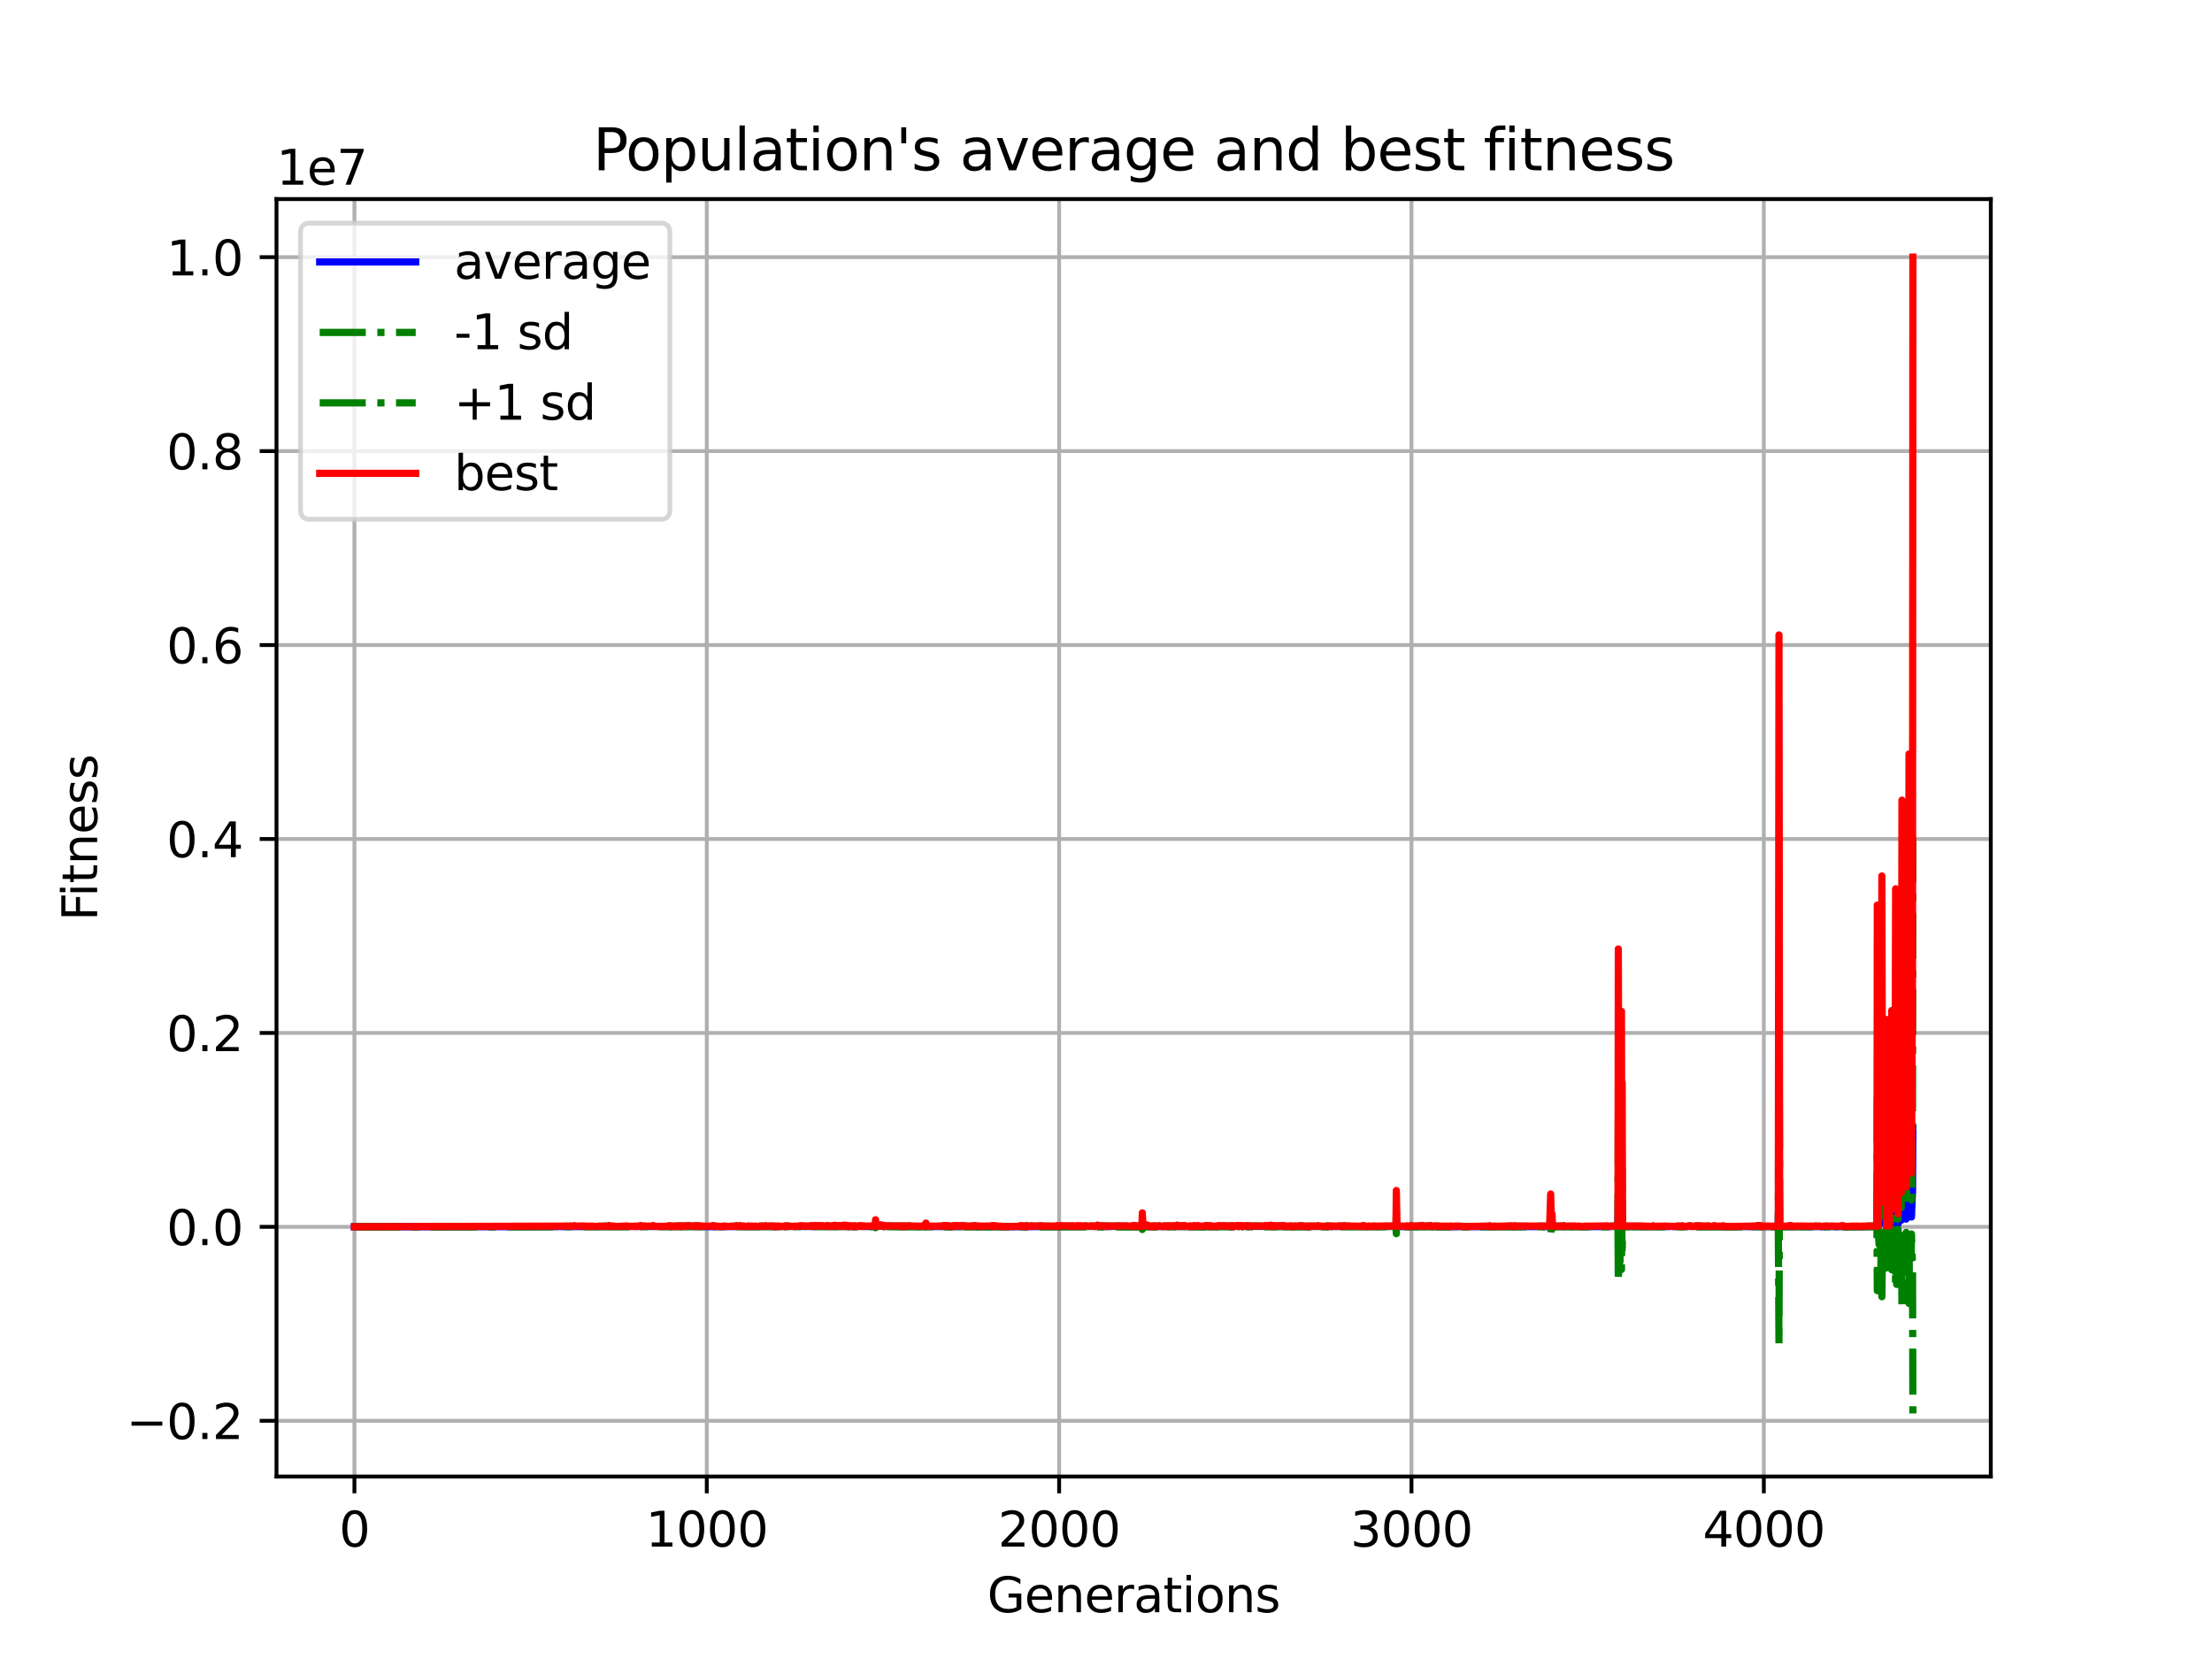 <?xml version="1.0" encoding="utf-8" standalone="no"?>
<!DOCTYPE svg PUBLIC "-//W3C//DTD SVG 1.1//EN"
  "http://www.w3.org/Graphics/SVG/1.1/DTD/svg11.dtd">
<svg xmlns:xlink="http://www.w3.org/1999/xlink" width="460.8pt" height="345.6pt" viewBox="0 0 460.8 345.6" xmlns="http://www.w3.org/2000/svg" version="1.1">
 <defs>
  <style type="text/css">*{stroke-linejoin: round; stroke-linecap: butt}</style>
 </defs>
 <g id="figure_1">
  <g id="patch_1">
   <path d="M 0 345.6 
L 460.8 345.6 
L 460.8 0 
L 0 0 
z
" style="fill: #ffffff"/>
  </g>
  <g id="axes_1">
   <g id="patch_2">
    <path d="M 57.6 307.584 
L 414.72 307.584 
L 414.72 41.472 
L 57.6 41.472 
z
" style="fill: #ffffff"/>
   </g>
   <g id="matplotlib.axis_1">
    <g id="xtick_1">
     <g id="line2d_1">
      <path d="M 73.833 307.584 
L 73.833 41.472 
" clip-path="url(#p81845ad428)" style="fill: none; stroke: #b0b0b0; stroke-width: 0.8; stroke-linecap: square"/>
     </g>
     <g id="line2d_2">
      <defs>
       <path id="md1bd973876" d="M 0 0 
L 0 3.5 
" style="stroke: #000000; stroke-width: 0.8"/>
      </defs>
      <g>
       <use xlink:href="#md1bd973876" x="73.833" y="307.584" style="stroke: #000000; stroke-width: 0.8"/>
      </g>
     </g>
     <g id="text_1">
      <!-- 0 -->
      <g transform="translate(70.651 322.182)scale(0.1 -0.1)">
       <defs>
        <path id="DejaVuSans-30" d="M 2034 4250 
Q 1547 4250 1301 3770 
Q 1056 3291 1056 2328 
Q 1056 1369 1301 889 
Q 1547 409 2034 409 
Q 2525 409 2770 889 
Q 3016 1369 3016 2328 
Q 3016 3291 2770 3770 
Q 2525 4250 2034 4250 
z
M 2034 4750 
Q 2819 4750 3233 4129 
Q 3647 3509 3647 2328 
Q 3647 1150 3233 529 
Q 2819 -91 2034 -91 
Q 1250 -91 836 529 
Q 422 1150 422 2328 
Q 422 3509 836 4129 
Q 1250 4750 2034 4750 
z
" transform="scale(0.016)"/>
       </defs>
       <use xlink:href="#DejaVuSans-30"/>
      </g>
     </g>
    </g>
    <g id="xtick_2">
     <g id="line2d_3">
      <path d="M 147.234 307.584 
L 147.234 41.472 
" clip-path="url(#p81845ad428)" style="fill: none; stroke: #b0b0b0; stroke-width: 0.8; stroke-linecap: square"/>
     </g>
     <g id="line2d_4">
      <g>
       <use xlink:href="#md1bd973876" x="147.234" y="307.584" style="stroke: #000000; stroke-width: 0.8"/>
      </g>
     </g>
     <g id="text_2">
      <!-- 1000 -->
      <g transform="translate(134.509 322.182)scale(0.1 -0.1)">
       <defs>
        <path id="DejaVuSans-31" d="M 794 531 
L 1825 531 
L 1825 4091 
L 703 3866 
L 703 4441 
L 1819 4666 
L 2450 4666 
L 2450 531 
L 3481 531 
L 3481 0 
L 794 0 
L 794 531 
z
" transform="scale(0.016)"/>
       </defs>
       <use xlink:href="#DejaVuSans-31"/>
       <use xlink:href="#DejaVuSans-30" x="63.623"/>
       <use xlink:href="#DejaVuSans-30" x="127.246"/>
       <use xlink:href="#DejaVuSans-30" x="190.869"/>
      </g>
     </g>
    </g>
    <g id="xtick_3">
     <g id="line2d_5">
      <path d="M 220.636 307.584 
L 220.636 41.472 
" clip-path="url(#p81845ad428)" style="fill: none; stroke: #b0b0b0; stroke-width: 0.8; stroke-linecap: square"/>
     </g>
     <g id="line2d_6">
      <g>
       <use xlink:href="#md1bd973876" x="220.636" y="307.584" style="stroke: #000000; stroke-width: 0.8"/>
      </g>
     </g>
     <g id="text_3">
      <!-- 2000 -->
      <g transform="translate(207.911 322.182)scale(0.1 -0.1)">
       <defs>
        <path id="DejaVuSans-32" d="M 1228 531 
L 3431 531 
L 3431 0 
L 469 0 
L 469 531 
Q 828 903 1448 1529 
Q 2069 2156 2228 2338 
Q 2531 2678 2651 2914 
Q 2772 3150 2772 3378 
Q 2772 3750 2511 3984 
Q 2250 4219 1831 4219 
Q 1534 4219 1204 4116 
Q 875 4013 500 3803 
L 500 4441 
Q 881 4594 1212 4672 
Q 1544 4750 1819 4750 
Q 2544 4750 2975 4387 
Q 3406 4025 3406 3419 
Q 3406 3131 3298 2873 
Q 3191 2616 2906 2266 
Q 2828 2175 2409 1742 
Q 1991 1309 1228 531 
z
" transform="scale(0.016)"/>
       </defs>
       <use xlink:href="#DejaVuSans-32"/>
       <use xlink:href="#DejaVuSans-30" x="63.623"/>
       <use xlink:href="#DejaVuSans-30" x="127.246"/>
       <use xlink:href="#DejaVuSans-30" x="190.869"/>
      </g>
     </g>
    </g>
    <g id="xtick_4">
     <g id="line2d_7">
      <path d="M 294.037 307.584 
L 294.037 41.472 
" clip-path="url(#p81845ad428)" style="fill: none; stroke: #b0b0b0; stroke-width: 0.8; stroke-linecap: square"/>
     </g>
     <g id="line2d_8">
      <g>
       <use xlink:href="#md1bd973876" x="294.037" y="307.584" style="stroke: #000000; stroke-width: 0.8"/>
      </g>
     </g>
     <g id="text_4">
      <!-- 3000 -->
      <g transform="translate(281.312 322.182)scale(0.1 -0.1)">
       <defs>
        <path id="DejaVuSans-33" d="M 2597 2516 
Q 3050 2419 3304 2112 
Q 3559 1806 3559 1356 
Q 3559 666 3084 287 
Q 2609 -91 1734 -91 
Q 1441 -91 1130 -33 
Q 819 25 488 141 
L 488 750 
Q 750 597 1062 519 
Q 1375 441 1716 441 
Q 2309 441 2620 675 
Q 2931 909 2931 1356 
Q 2931 1769 2642 2001 
Q 2353 2234 1838 2234 
L 1294 2234 
L 1294 2753 
L 1863 2753 
Q 2328 2753 2575 2939 
Q 2822 3125 2822 3475 
Q 2822 3834 2567 4026 
Q 2313 4219 1838 4219 
Q 1578 4219 1281 4162 
Q 984 4106 628 3988 
L 628 4550 
Q 988 4650 1302 4700 
Q 1616 4750 1894 4750 
Q 2613 4750 3031 4423 
Q 3450 4097 3450 3541 
Q 3450 3153 3228 2886 
Q 3006 2619 2597 2516 
z
" transform="scale(0.016)"/>
       </defs>
       <use xlink:href="#DejaVuSans-33"/>
       <use xlink:href="#DejaVuSans-30" x="63.623"/>
       <use xlink:href="#DejaVuSans-30" x="127.246"/>
       <use xlink:href="#DejaVuSans-30" x="190.869"/>
      </g>
     </g>
    </g>
    <g id="xtick_5">
     <g id="line2d_9">
      <path d="M 367.438 307.584 
L 367.438 41.472 
" clip-path="url(#p81845ad428)" style="fill: none; stroke: #b0b0b0; stroke-width: 0.8; stroke-linecap: square"/>
     </g>
     <g id="line2d_10">
      <g>
       <use xlink:href="#md1bd973876" x="367.438" y="307.584" style="stroke: #000000; stroke-width: 0.8"/>
      </g>
     </g>
     <g id="text_5">
      <!-- 4000 -->
      <g transform="translate(354.713 322.182)scale(0.1 -0.1)">
       <defs>
        <path id="DejaVuSans-34" d="M 2419 4116 
L 825 1625 
L 2419 1625 
L 2419 4116 
z
M 2253 4666 
L 3047 4666 
L 3047 1625 
L 3713 1625 
L 3713 1100 
L 3047 1100 
L 3047 0 
L 2419 0 
L 2419 1100 
L 313 1100 
L 313 1709 
L 2253 4666 
z
" transform="scale(0.016)"/>
       </defs>
       <use xlink:href="#DejaVuSans-34"/>
       <use xlink:href="#DejaVuSans-30" x="63.623"/>
       <use xlink:href="#DejaVuSans-30" x="127.246"/>
       <use xlink:href="#DejaVuSans-30" x="190.869"/>
      </g>
     </g>
    </g>
    <g id="text_6">
     <!-- Generations -->
     <g transform="translate(205.662 335.861)scale(0.1 -0.1)">
      <defs>
       <path id="DejaVuSans-47" d="M 3809 666 
L 3809 1919 
L 2778 1919 
L 2778 2438 
L 4434 2438 
L 4434 434 
Q 4069 175 3628 42 
Q 3188 -91 2688 -91 
Q 1594 -91 976 548 
Q 359 1188 359 2328 
Q 359 3472 976 4111 
Q 1594 4750 2688 4750 
Q 3144 4750 3555 4637 
Q 3966 4525 4313 4306 
L 4313 3634 
Q 3963 3931 3569 4081 
Q 3175 4231 2741 4231 
Q 1884 4231 1454 3753 
Q 1025 3275 1025 2328 
Q 1025 1384 1454 906 
Q 1884 428 2741 428 
Q 3075 428 3337 486 
Q 3600 544 3809 666 
z
" transform="scale(0.016)"/>
       <path id="DejaVuSans-65" d="M 3597 1894 
L 3597 1613 
L 953 1613 
Q 991 1019 1311 708 
Q 1631 397 2203 397 
Q 2534 397 2845 478 
Q 3156 559 3463 722 
L 3463 178 
Q 3153 47 2828 -22 
Q 2503 -91 2169 -91 
Q 1331 -91 842 396 
Q 353 884 353 1716 
Q 353 2575 817 3079 
Q 1281 3584 2069 3584 
Q 2775 3584 3186 3129 
Q 3597 2675 3597 1894 
z
M 3022 2063 
Q 3016 2534 2758 2815 
Q 2500 3097 2075 3097 
Q 1594 3097 1305 2825 
Q 1016 2553 972 2059 
L 3022 2063 
z
" transform="scale(0.016)"/>
       <path id="DejaVuSans-6e" d="M 3513 2113 
L 3513 0 
L 2938 0 
L 2938 2094 
Q 2938 2591 2744 2837 
Q 2550 3084 2163 3084 
Q 1697 3084 1428 2787 
Q 1159 2491 1159 1978 
L 1159 0 
L 581 0 
L 581 3500 
L 1159 3500 
L 1159 2956 
Q 1366 3272 1645 3428 
Q 1925 3584 2291 3584 
Q 2894 3584 3203 3211 
Q 3513 2838 3513 2113 
z
" transform="scale(0.016)"/>
       <path id="DejaVuSans-72" d="M 2631 2963 
Q 2534 3019 2420 3045 
Q 2306 3072 2169 3072 
Q 1681 3072 1420 2755 
Q 1159 2438 1159 1844 
L 1159 0 
L 581 0 
L 581 3500 
L 1159 3500 
L 1159 2956 
Q 1341 3275 1631 3429 
Q 1922 3584 2338 3584 
Q 2397 3584 2469 3576 
Q 2541 3569 2628 3553 
L 2631 2963 
z
" transform="scale(0.016)"/>
       <path id="DejaVuSans-61" d="M 2194 1759 
Q 1497 1759 1228 1600 
Q 959 1441 959 1056 
Q 959 750 1161 570 
Q 1363 391 1709 391 
Q 2188 391 2477 730 
Q 2766 1069 2766 1631 
L 2766 1759 
L 2194 1759 
z
M 3341 1997 
L 3341 0 
L 2766 0 
L 2766 531 
Q 2569 213 2275 61 
Q 1981 -91 1556 -91 
Q 1019 -91 701 211 
Q 384 513 384 1019 
Q 384 1609 779 1909 
Q 1175 2209 1959 2209 
L 2766 2209 
L 2766 2266 
Q 2766 2663 2505 2880 
Q 2244 3097 1772 3097 
Q 1472 3097 1187 3025 
Q 903 2953 641 2809 
L 641 3341 
Q 956 3463 1253 3523 
Q 1550 3584 1831 3584 
Q 2591 3584 2966 3190 
Q 3341 2797 3341 1997 
z
" transform="scale(0.016)"/>
       <path id="DejaVuSans-74" d="M 1172 4494 
L 1172 3500 
L 2356 3500 
L 2356 3053 
L 1172 3053 
L 1172 1153 
Q 1172 725 1289 603 
Q 1406 481 1766 481 
L 2356 481 
L 2356 0 
L 1766 0 
Q 1100 0 847 248 
Q 594 497 594 1153 
L 594 3053 
L 172 3053 
L 172 3500 
L 594 3500 
L 594 4494 
L 1172 4494 
z
" transform="scale(0.016)"/>
       <path id="DejaVuSans-69" d="M 603 3500 
L 1178 3500 
L 1178 0 
L 603 0 
L 603 3500 
z
M 603 4863 
L 1178 4863 
L 1178 4134 
L 603 4134 
L 603 4863 
z
" transform="scale(0.016)"/>
       <path id="DejaVuSans-6f" d="M 1959 3097 
Q 1497 3097 1228 2736 
Q 959 2375 959 1747 
Q 959 1119 1226 758 
Q 1494 397 1959 397 
Q 2419 397 2687 759 
Q 2956 1122 2956 1747 
Q 2956 2369 2687 2733 
Q 2419 3097 1959 3097 
z
M 1959 3584 
Q 2709 3584 3137 3096 
Q 3566 2609 3566 1747 
Q 3566 888 3137 398 
Q 2709 -91 1959 -91 
Q 1206 -91 779 398 
Q 353 888 353 1747 
Q 353 2609 779 3096 
Q 1206 3584 1959 3584 
z
" transform="scale(0.016)"/>
       <path id="DejaVuSans-73" d="M 2834 3397 
L 2834 2853 
Q 2591 2978 2328 3040 
Q 2066 3103 1784 3103 
Q 1356 3103 1142 2972 
Q 928 2841 928 2578 
Q 928 2378 1081 2264 
Q 1234 2150 1697 2047 
L 1894 2003 
Q 2506 1872 2764 1633 
Q 3022 1394 3022 966 
Q 3022 478 2636 193 
Q 2250 -91 1575 -91 
Q 1294 -91 989 -36 
Q 684 19 347 128 
L 347 722 
Q 666 556 975 473 
Q 1284 391 1588 391 
Q 1994 391 2212 530 
Q 2431 669 2431 922 
Q 2431 1156 2273 1281 
Q 2116 1406 1581 1522 
L 1381 1569 
Q 847 1681 609 1914 
Q 372 2147 372 2553 
Q 372 3047 722 3315 
Q 1072 3584 1716 3584 
Q 2034 3584 2315 3537 
Q 2597 3491 2834 3397 
z
" transform="scale(0.016)"/>
      </defs>
      <use xlink:href="#DejaVuSans-47"/>
      <use xlink:href="#DejaVuSans-65" x="77.49"/>
      <use xlink:href="#DejaVuSans-6e" x="139.014"/>
      <use xlink:href="#DejaVuSans-65" x="202.393"/>
      <use xlink:href="#DejaVuSans-72" x="263.916"/>
      <use xlink:href="#DejaVuSans-61" x="305.029"/>
      <use xlink:href="#DejaVuSans-74" x="366.309"/>
      <use xlink:href="#DejaVuSans-69" x="405.518"/>
      <use xlink:href="#DejaVuSans-6f" x="433.301"/>
      <use xlink:href="#DejaVuSans-6e" x="494.482"/>
      <use xlink:href="#DejaVuSans-73" x="557.861"/>
     </g>
    </g>
   </g>
   <g id="matplotlib.axis_2">
    <g id="ytick_1">
     <g id="line2d_11">
      <path d="M 57.6 295.979 
L 414.72 295.979 
" clip-path="url(#p81845ad428)" style="fill: none; stroke: #b0b0b0; stroke-width: 0.8; stroke-linecap: square"/>
     </g>
     <g id="line2d_12">
      <defs>
       <path id="m1265b8dd1a" d="M 0 0 
L -3.5 0 
" style="stroke: #000000; stroke-width: 0.8"/>
      </defs>
      <g>
       <use xlink:href="#m1265b8dd1a" x="57.6" y="295.979" style="stroke: #000000; stroke-width: 0.8"/>
      </g>
     </g>
     <g id="text_7">
      <!-- −0.2 -->
      <g transform="translate(26.317 299.778)scale(0.1 -0.1)">
       <defs>
        <path id="DejaVuSans-2212" d="M 678 2272 
L 4684 2272 
L 4684 1741 
L 678 1741 
L 678 2272 
z
" transform="scale(0.016)"/>
        <path id="DejaVuSans-2e" d="M 684 794 
L 1344 794 
L 1344 0 
L 684 0 
L 684 794 
z
" transform="scale(0.016)"/>
       </defs>
       <use xlink:href="#DejaVuSans-2212"/>
       <use xlink:href="#DejaVuSans-30" x="83.789"/>
       <use xlink:href="#DejaVuSans-2e" x="147.412"/>
       <use xlink:href="#DejaVuSans-32" x="179.199"/>
      </g>
     </g>
    </g>
    <g id="ytick_2">
     <g id="line2d_13">
      <path d="M 57.6 255.577 
L 414.72 255.577 
" clip-path="url(#p81845ad428)" style="fill: none; stroke: #b0b0b0; stroke-width: 0.8; stroke-linecap: square"/>
     </g>
     <g id="line2d_14">
      <g>
       <use xlink:href="#m1265b8dd1a" x="57.6" y="255.577" style="stroke: #000000; stroke-width: 0.8"/>
      </g>
     </g>
     <g id="text_8">
      <!-- 0.0 -->
      <g transform="translate(34.697 259.377)scale(0.1 -0.1)">
       <use xlink:href="#DejaVuSans-30"/>
       <use xlink:href="#DejaVuSans-2e" x="63.623"/>
       <use xlink:href="#DejaVuSans-30" x="95.41"/>
      </g>
     </g>
    </g>
    <g id="ytick_3">
     <g id="line2d_15">
      <path d="M 57.6 215.176 
L 414.72 215.176 
" clip-path="url(#p81845ad428)" style="fill: none; stroke: #b0b0b0; stroke-width: 0.8; stroke-linecap: square"/>
     </g>
     <g id="line2d_16">
      <g>
       <use xlink:href="#m1265b8dd1a" x="57.6" y="215.176" style="stroke: #000000; stroke-width: 0.8"/>
      </g>
     </g>
     <g id="text_9">
      <!-- 0.2 -->
      <g transform="translate(34.697 218.975)scale(0.1 -0.1)">
       <use xlink:href="#DejaVuSans-30"/>
       <use xlink:href="#DejaVuSans-2e" x="63.623"/>
       <use xlink:href="#DejaVuSans-32" x="95.41"/>
      </g>
     </g>
    </g>
    <g id="ytick_4">
     <g id="line2d_17">
      <path d="M 57.6 174.774 
L 414.72 174.774 
" clip-path="url(#p81845ad428)" style="fill: none; stroke: #b0b0b0; stroke-width: 0.8; stroke-linecap: square"/>
     </g>
     <g id="line2d_18">
      <g>
       <use xlink:href="#m1265b8dd1a" x="57.6" y="174.774" style="stroke: #000000; stroke-width: 0.8"/>
      </g>
     </g>
     <g id="text_10">
      <!-- 0.4 -->
      <g transform="translate(34.697 178.573)scale(0.1 -0.1)">
       <use xlink:href="#DejaVuSans-30"/>
       <use xlink:href="#DejaVuSans-2e" x="63.623"/>
       <use xlink:href="#DejaVuSans-34" x="95.41"/>
      </g>
     </g>
    </g>
    <g id="ytick_5">
     <g id="line2d_19">
      <path d="M 57.6 134.372 
L 414.72 134.372 
" clip-path="url(#p81845ad428)" style="fill: none; stroke: #b0b0b0; stroke-width: 0.8; stroke-linecap: square"/>
     </g>
     <g id="line2d_20">
      <g>
       <use xlink:href="#m1265b8dd1a" x="57.6" y="134.372" style="stroke: #000000; stroke-width: 0.8"/>
      </g>
     </g>
     <g id="text_11">
      <!-- 0.6 -->
      <g transform="translate(34.697 138.171)scale(0.1 -0.1)">
       <defs>
        <path id="DejaVuSans-36" d="M 2113 2584 
Q 1688 2584 1439 2293 
Q 1191 2003 1191 1497 
Q 1191 994 1439 701 
Q 1688 409 2113 409 
Q 2538 409 2786 701 
Q 3034 994 3034 1497 
Q 3034 2003 2786 2293 
Q 2538 2584 2113 2584 
z
M 3366 4563 
L 3366 3988 
Q 3128 4100 2886 4159 
Q 2644 4219 2406 4219 
Q 1781 4219 1451 3797 
Q 1122 3375 1075 2522 
Q 1259 2794 1537 2939 
Q 1816 3084 2150 3084 
Q 2853 3084 3261 2657 
Q 3669 2231 3669 1497 
Q 3669 778 3244 343 
Q 2819 -91 2113 -91 
Q 1303 -91 875 529 
Q 447 1150 447 2328 
Q 447 3434 972 4092 
Q 1497 4750 2381 4750 
Q 2619 4750 2861 4703 
Q 3103 4656 3366 4563 
z
" transform="scale(0.016)"/>
       </defs>
       <use xlink:href="#DejaVuSans-30"/>
       <use xlink:href="#DejaVuSans-2e" x="63.623"/>
       <use xlink:href="#DejaVuSans-36" x="95.41"/>
      </g>
     </g>
    </g>
    <g id="ytick_6">
     <g id="line2d_21">
      <path d="M 57.6 93.97 
L 414.72 93.97 
" clip-path="url(#p81845ad428)" style="fill: none; stroke: #b0b0b0; stroke-width: 0.8; stroke-linecap: square"/>
     </g>
     <g id="line2d_22">
      <g>
       <use xlink:href="#m1265b8dd1a" x="57.6" y="93.97" style="stroke: #000000; stroke-width: 0.8"/>
      </g>
     </g>
     <g id="text_12">
      <!-- 0.8 -->
      <g transform="translate(34.697 97.769)scale(0.1 -0.1)">
       <defs>
        <path id="DejaVuSans-38" d="M 2034 2216 
Q 1584 2216 1326 1975 
Q 1069 1734 1069 1313 
Q 1069 891 1326 650 
Q 1584 409 2034 409 
Q 2484 409 2743 651 
Q 3003 894 3003 1313 
Q 3003 1734 2745 1975 
Q 2488 2216 2034 2216 
z
M 1403 2484 
Q 997 2584 770 2862 
Q 544 3141 544 3541 
Q 544 4100 942 4425 
Q 1341 4750 2034 4750 
Q 2731 4750 3128 4425 
Q 3525 4100 3525 3541 
Q 3525 3141 3298 2862 
Q 3072 2584 2669 2484 
Q 3125 2378 3379 2068 
Q 3634 1759 3634 1313 
Q 3634 634 3220 271 
Q 2806 -91 2034 -91 
Q 1263 -91 848 271 
Q 434 634 434 1313 
Q 434 1759 690 2068 
Q 947 2378 1403 2484 
z
M 1172 3481 
Q 1172 3119 1398 2916 
Q 1625 2713 2034 2713 
Q 2441 2713 2670 2916 
Q 2900 3119 2900 3481 
Q 2900 3844 2670 4047 
Q 2441 4250 2034 4250 
Q 1625 4250 1398 4047 
Q 1172 3844 1172 3481 
z
" transform="scale(0.016)"/>
       </defs>
       <use xlink:href="#DejaVuSans-30"/>
       <use xlink:href="#DejaVuSans-2e" x="63.623"/>
       <use xlink:href="#DejaVuSans-38" x="95.41"/>
      </g>
     </g>
    </g>
    <g id="ytick_7">
     <g id="line2d_23">
      <path d="M 57.6 53.568 
L 414.72 53.568 
" clip-path="url(#p81845ad428)" style="fill: none; stroke: #b0b0b0; stroke-width: 0.8; stroke-linecap: square"/>
     </g>
     <g id="line2d_24">
      <g>
       <use xlink:href="#m1265b8dd1a" x="57.6" y="53.568" style="stroke: #000000; stroke-width: 0.8"/>
      </g>
     </g>
     <g id="text_13">
      <!-- 1.0 -->
      <g transform="translate(34.697 57.367)scale(0.1 -0.1)">
       <use xlink:href="#DejaVuSans-31"/>
       <use xlink:href="#DejaVuSans-2e" x="63.623"/>
       <use xlink:href="#DejaVuSans-30" x="95.41"/>
      </g>
     </g>
    </g>
    <g id="text_14">
     <!-- Fitness -->
     <g transform="translate(20.238 191.845)rotate(-90)scale(0.1 -0.1)">
      <defs>
       <path id="DejaVuSans-46" d="M 628 4666 
L 3309 4666 
L 3309 4134 
L 1259 4134 
L 1259 2759 
L 3109 2759 
L 3109 2228 
L 1259 2228 
L 1259 0 
L 628 0 
L 628 4666 
z
" transform="scale(0.016)"/>
      </defs>
      <use xlink:href="#DejaVuSans-46"/>
      <use xlink:href="#DejaVuSans-69" x="50.27"/>
      <use xlink:href="#DejaVuSans-74" x="78.053"/>
      <use xlink:href="#DejaVuSans-6e" x="117.262"/>
      <use xlink:href="#DejaVuSans-65" x="180.641"/>
      <use xlink:href="#DejaVuSans-73" x="242.164"/>
      <use xlink:href="#DejaVuSans-73" x="294.264"/>
     </g>
    </g>
    <g id="text_15">
     <!-- 1e7 -->
     <g transform="translate(57.6 38.472)scale(0.1 -0.1)">
      <defs>
       <path id="DejaVuSans-37" d="M 525 4666 
L 3525 4666 
L 3525 4397 
L 1831 0 
L 1172 0 
L 2766 4134 
L 525 4134 
L 525 4666 
z
" transform="scale(0.016)"/>
      </defs>
      <use xlink:href="#DejaVuSans-31"/>
      <use xlink:href="#DejaVuSans-65" x="63.623"/>
      <use xlink:href="#DejaVuSans-37" x="125.146"/>
     </g>
    </g>
   </g>
   <g id="line2d_25">
    <path d="M 73.833 255.56 
L 85.43 255.551 
L 88.146 255.551 
L 93.284 255.547 
L 96.954 255.546 
L 111.708 255.541 
L 112.222 255.514 
L 112.735 255.539 
L 114.571 255.524 
L 115.965 255.531 
L 116.185 255.497 
L 117.507 255.531 
L 117.947 255.503 
L 118.241 255.533 
L 119.342 255.513 
L 119.855 255.523 
L 120.589 255.513 
L 120.81 255.517 
L 121.911 255.512 
L 122.278 255.526 
L 123.085 255.478 
L 123.232 255.498 
L 139.527 255.497 
L 139.747 255.522 
L 140.555 255.472 
L 140.701 255.505 
L 141.215 255.483 
L 146.867 255.506 
L 147.087 255.532 
L 147.675 255.529 
L 154.721 255.501 
L 155.015 255.515 
L 155.455 255.543 
L 155.896 255.477 
L 156.042 255.513 
L 156.483 255.534 
L 157.217 255.527 
L 157.51 255.53 
L 158.465 255.502 
L 159.345 255.49 
L 161.18 255.493 
L 161.327 255.498 
L 172.631 255.495 
L 172.778 255.475 
L 173.145 255.492 
L 173.438 255.49 
L 173.732 255.525 
L 173.952 255.453 
L 174.172 255.536 
L 174.319 255.462 
L 174.466 255.495 
L 176.154 255.467 
L 176.448 255.498 
L 176.595 255.473 
L 176.742 255.461 
L 176.815 255.545 
L 176.888 255.467 
L 177.109 255.48 
L 177.329 255.467 
L 177.549 255.509 
L 178.063 255.491 
L 178.21 255.542 
L 178.87 255.472 
L 179.311 255.488 
L 180.265 255.506 
L 180.779 255.496 
L 182.247 255.508 
L 182.393 255.331 
L 182.54 255.456 
L 182.834 255.48 
L 183.861 255.452 
L 184.008 255.493 
L 184.228 255.508 
L 184.449 255.468 
L 184.742 255.515 
L 184.962 255.466 
L 185.623 255.471 
L 185.917 255.482 
L 186.431 255.481 
L 187.972 255.524 
L 188.192 255.492 
L 190.541 255.494 
L 191.055 255.488 
L 191.495 255.537 
L 191.715 255.484 
L 200.157 255.539 
L 200.377 255.488 
L 201.037 255.486 
L 203.386 255.501 
L 203.753 255.546 
L 204.267 255.497 
L 204.707 255.51 
L 205.148 255.546 
L 206.469 255.516 
L 206.689 255.472 
L 207.35 255.495 
L 207.57 255.492 
L 208.084 255.499 
L 208.231 255.536 
L 208.378 255.533 
L 209.258 255.543 
L 209.919 255.539 
L 230.178 255.475 
L 230.325 255.485 
L 230.838 255.54 
L 231.059 255.501 
L 231.426 255.505 
L 231.646 255.488 
L 231.939 255.479 
L 232.673 255.497 
L 232.82 255.499 
L 236.49 255.511 
L 236.637 255.538 
L 237.004 255.464 
L 237.151 255.519 
L 237.445 255.484 
L 237.812 255.524 
L 237.885 255.522 
L 237.958 255.29 
L 238.032 255.531 
L 238.105 255.498 
L 238.399 255.483 
L 239.426 255.515 
L 240.014 255.508 
L 240.307 255.551 
L 240.527 255.499 
L 240.821 255.485 
L 241.261 255.511 
L 243.023 255.504 
L 243.243 255.526 
L 243.61 255.489 
L 244.491 255.469 
L 244.638 255.52 
L 245.005 255.483 
L 245.152 255.513 
L 245.225 255.433 
L 245.372 255.522 
L 245.886 255.509 
L 246.326 255.513 
L 248.602 255.503 
L 248.748 255.516 
L 248.969 255.518 
L 249.703 255.517 
L 250.29 255.545 
L 250.877 255.515 
L 251.097 255.469 
L 252.932 255.514 
L 253.446 255.514 
L 253.666 255.491 
L 254.914 255.464 
L 255.061 255.479 
L 256.162 255.475 
L 256.309 255.534 
L 256.529 255.481 
L 290.807 255.498 
L 290.881 254.751 
L 291.028 255.54 
L 291.248 255.533 
L 291.541 255.525 
L 294.184 255.49 
L 294.331 255.529 
L 294.844 255.469 
L 295.138 255.537 
L 295.505 255.504 
L 296.312 255.466 
L 296.533 255.505 
L 297.34 255.467 
L 297.56 255.481 
L 298.074 255.461 
L 298.294 255.525 
L 298.955 255.454 
L 299.542 255.543 
L 299.909 255.519 
L 300.276 255.532 
L 301.451 255.538 
L 319.214 255.51 
L 319.507 255.527 
L 321.342 255.488 
L 321.563 255.543 
L 321.783 255.494 
L 322.076 255.517 
L 322.517 255.5 
L 322.81 255.508 
L 323.031 254.846 
L 323.177 255.408 
L 323.324 255.255 
L 323.471 255.536 
L 324.058 255.49 
L 324.278 255.521 
L 324.572 255.478 
L 324.866 255.488 
L 325.233 255.482 
L 326.627 255.504 
L 326.847 255.47 
L 326.994 255.527 
L 327.728 255.512 
L 328.095 255.49 
L 328.976 255.489 
L 329.27 255.493 
L 329.563 255.537 
L 330.811 255.506 
L 331.252 255.515 
L 332.72 255.524 
L 333.454 255.511 
L 334.481 255.514 
L 334.848 255.493 
L 335.289 255.534 
L 335.582 255.506 
L 336.023 255.488 
L 336.316 255.485 
L 336.463 255.482 
L 337.05 255.491 
L 337.124 249.687 
L 337.27 254.627 
L 337.344 254.83 
L 337.417 255.399 
L 337.491 251.857 
L 337.637 255.11 
L 337.711 255.312 
L 337.784 251.014 
L 337.858 255.137 
L 337.931 252.533 
L 338.004 255.532 
L 338.078 255.512 
L 339.986 255.474 
L 340.207 255.509 
L 340.867 255.496 
L 341.528 255.507 
L 342.335 255.535 
L 342.629 255.518 
L 343.216 255.526 
L 343.73 255.505 
L 344.317 255.519 
L 344.464 255.483 
L 344.757 255.514 
L 346.446 255.522 
L 346.739 255.481 
L 347.473 255.518 
L 348.354 255.476 
L 348.574 255.511 
L 349.162 255.522 
L 349.308 255.478 
L 349.455 255.489 
L 349.602 255.47 
L 351.51 255.528 
L 351.877 255.462 
L 353.125 255.485 
L 353.859 255.477 
L 354.006 255.509 
L 354.226 255.502 
L 354.96 255.526 
L 355.474 255.502 
L 357.236 255.491 
L 358.41 255.509 
L 358.777 255.514 
L 358.997 255.515 
L 359.585 255.524 
L 368.833 255.517 
L 369.127 255.544 
L 370.448 255.508 
L 370.595 243.218 
L 370.742 255.532 
L 374.412 255.508 
L 374.705 255.51 
L 376.026 255.525 
L 376.834 255.532 
L 379.036 255.503 
L 379.403 255.537 
L 380.577 255.509 
L 380.871 255.525 
L 381.385 255.477 
L 381.678 255.518 
L 382.339 255.54 
L 383.293 255.53 
L 383.513 255.508 
L 384.394 255.549 
L 385.495 255.527 
L 385.862 255.541 
L 387.257 255.532 
L 389.018 255.52 
L 390.854 255.492 
L 391 255.5 
L 391.074 248.788 
L 391.221 255.517 
L 391.441 253.67 
L 391.588 255.042 
L 391.734 253.943 
L 391.808 250.887 
L 391.881 253.539 
L 392.028 248.218 
L 392.175 254.036 
L 392.248 253.55 
L 392.322 254.28 
L 392.395 254.048 
L 392.468 252.927 
L 392.542 254.653 
L 392.615 253.913 
L 392.689 254.834 
L 392.835 251.211 
L 392.982 255.512 
L 393.056 255.498 
L 393.202 253.124 
L 393.276 254.282 
L 393.349 251.625 
L 393.423 254.761 
L 393.496 253.671 
L 393.569 255.512 
L 393.643 253.182 
L 393.716 254.062 
L 393.863 251.859 
L 393.936 254.443 
L 394.157 249.603 
L 394.45 255.045 
L 394.524 254.077 
L 394.597 254.311 
L 394.67 253.837 
L 394.744 253.898 
L 394.891 244.646 
L 394.964 253.592 
L 395.037 253.221 
L 395.111 243.556 
L 395.184 254.451 
L 395.258 252.07 
L 395.404 255.008 
L 395.478 245.821 
L 395.551 252.842 
L 395.625 251.291 
L 395.698 253.926 
L 395.771 250.115 
L 395.845 253.08 
L 395.992 249.458 
L 396.065 254.201 
L 396.212 245.37 
L 396.285 253.917 
L 396.359 252.316 
L 396.432 251.622 
L 396.505 253.129 
L 396.579 244.892 
L 396.726 252.366 
L 396.799 249.976 
L 396.872 253.904 
L 396.946 252.593 
L 397.019 249.23 
L 397.093 253.963 
L 397.166 253.378 
L 397.239 249.053 
L 397.313 251.93 
L 397.386 250.767 
L 397.46 246.569 
L 397.533 248.956 
L 397.606 248.812 
L 397.68 242.328 
L 397.753 250.263 
L 397.827 249.721 
L 397.9 246.955 
L 398.047 251.832 
L 398.12 246.321 
L 398.194 253.526 
L 398.34 249.593 
L 398.414 248.296 
L 398.487 235.003 
L 398.487 235.003 
" clip-path="url(#p81845ad428)" style="fill: none; stroke: #0000ff; stroke-width: 1.5; stroke-linecap: square"/>
   </g>
   <g id="line2d_26">
    <path d="M 73.833 255.568 
L 88.733 255.552 
L 90.201 255.552 
L 182.32 255.51 
L 182.393 255.751 
L 182.54 255.533 
L 183.127 255.569 
L 183.641 255.555 
L 184.816 255.532 
L 185.109 255.527 
L 185.403 255.545 
L 185.917 255.558 
L 186.284 255.554 
L 187.091 255.552 
L 187.752 255.571 
L 189 255.569 
L 189.513 255.553 
L 189.734 255.54 
L 191.789 255.576 
L 192.009 255.559 
L 192.449 255.567 
L 192.596 255.539 
L 192.89 255.613 
L 193.11 255.558 
L 193.844 255.56 
L 194.431 255.569 
L 195.606 255.533 
L 195.753 255.536 
L 195.973 255.556 
L 196.854 255.581 
L 197.588 255.574 
L 237.885 255.588 
L 237.958 256.121 
L 238.105 255.56 
L 238.325 255.567 
L 241.115 255.573 
L 242.803 255.565 
L 245.005 255.564 
L 245.665 255.582 
L 246.179 255.579 
L 248.602 255.563 
L 248.895 255.584 
L 251.538 255.57 
L 253.74 255.574 
L 253.96 255.549 
L 254.18 255.553 
L 258.144 255.566 
L 258.364 255.581 
L 259.685 255.564 
L 259.979 255.565 
L 261.961 255.564 
L 263.429 255.565 
L 263.649 255.549 
L 264.236 255.568 
L 264.603 255.536 
L 264.823 255.583 
L 265.19 255.566 
L 267.319 255.497 
L 267.466 255.561 
L 269.815 255.562 
L 270.035 255.559 
L 271.723 255.542 
L 272.163 255.563 
L 290.807 255.548 
L 290.881 257.002 
L 291.028 255.558 
L 291.688 255.555 
L 292.642 255.563 
L 293.743 255.553 
L 294.991 255.571 
L 295.138 255.557 
L 296.019 255.563 
L 308.864 255.565 
L 309.892 255.566 
L 310.552 255.558 
L 310.993 255.563 
L 311.286 255.559 
L 313.782 255.567 
L 315.764 255.578 
L 316.204 255.569 
L 317.305 255.552 
L 322.81 255.561 
L 323.031 256.885 
L 323.177 255.727 
L 323.251 255.792 
L 323.324 256.022 
L 323.471 255.563 
L 326.701 255.544 
L 327.068 255.566 
L 337.05 255.562 
L 337.124 267.02 
L 337.27 257.224 
L 337.344 256.923 
L 337.417 255.722 
L 337.491 262.823 
L 337.637 256.278 
L 337.711 255.89 
L 337.784 264.462 
L 337.858 256.347 
L 337.931 261.531 
L 338.004 255.561 
L 338.078 255.569 
L 339.546 255.556 
L 340.867 255.552 
L 362.521 255.581 
L 362.741 255.565 
L 363.034 255.557 
L 370.448 255.557 
L 370.595 280.202 
L 370.668 255.563 
L 370.742 255.567 
L 372.65 255.56 
L 372.944 255.566 
L 374.338 255.553 
L 374.999 255.562 
L 376.981 255.55 
L 377.421 255.565 
L 378.155 255.547 
L 379.183 255.557 
L 380.064 255.551 
L 380.651 255.558 
L 381.385 255.542 
L 381.752 255.578 
L 382.339 255.557 
L 383.293 255.577 
L 383.807 255.557 
L 384.174 255.566 
L 384.908 255.561 
L 385.642 255.554 
L 385.936 255.582 
L 386.596 255.568 
L 387.33 255.572 
L 388.798 255.553 
L 389.459 255.57 
L 389.679 255.519 
L 389.899 255.537 
L 391 255.569 
L 391.074 268.871 
L 391.221 255.564 
L 391.441 259.285 
L 391.588 256.504 
L 391.734 258.696 
L 391.808 264.801 
L 391.881 259.387 
L 392.028 270.131 
L 392.175 258.528 
L 392.248 259.488 
L 392.322 258.045 
L 392.395 258.448 
L 392.468 260.719 
L 392.542 257.184 
L 392.615 258.794 
L 392.689 256.982 
L 392.835 264.176 
L 392.982 255.56 
L 393.056 255.553 
L 393.202 260.307 
L 393.276 257.978 
L 393.349 263.308 
L 393.423 257.002 
L 393.496 259.191 
L 393.569 255.576 
L 393.643 260.111 
L 393.716 258.38 
L 393.79 261.156 
L 393.863 260.25 
L 393.936 257.668 
L 394.083 264.519 
L 394.157 262.016 
L 394.23 264.096 
L 394.45 256.158 
L 394.524 258.012 
L 394.597 257.725 
L 394.67 257.717 
L 394.744 258.439 
L 394.891 267.544 
L 394.964 257.657 
L 395.037 257.833 
L 395.111 267.569 
L 395.184 256.851 
L 395.258 260.836 
L 395.404 256.07 
L 395.478 265.254 
L 395.551 258.958 
L 395.625 259.729 
L 395.698 257.141 
L 395.771 261.14 
L 395.845 258.126 
L 395.918 263.026 
L 395.992 261.78 
L 396.065 256.829 
L 396.212 271.867 
L 396.285 257.895 
L 396.359 261.439 
L 396.505 257.574 
L 396.579 263.925 
L 396.726 258.915 
L 396.799 259.536 
L 396.872 257.23 
L 396.946 258.052 
L 397.019 261.446 
L 397.093 256.733 
L 397.166 256.923 
L 397.239 262.665 
L 397.313 258.104 
L 397.46 261.782 
L 397.533 262.176 
L 397.606 261.049 
L 397.68 271.525 
L 397.753 260.826 
L 397.827 261.45 
L 397.9 261.695 
L 397.973 263.498 
L 398.047 260.769 
L 398.12 262.233 
L 398.194 257.065 
L 398.414 263.744 
L 398.487 295.488 
L 398.487 295.488 
" clip-path="url(#p81845ad428)" style="fill: none; stroke-dasharray: 9.6,2.4,1.5,2.4; stroke-dashoffset: 0; stroke: #008000; stroke-width: 1.5"/>
   </g>
   <g id="line2d_27">
    <path d="M 73.833 255.553 
L 83.448 255.548 
L 86.311 255.551 
L 89.174 255.551 
L 115.965 255.497 
L 116.185 255.431 
L 118.901 255.442 
L 119.048 255.438 
L 119.195 255.475 
L 119.635 255.417 
L 119.929 255.46 
L 121.69 255.46 
L 122.351 255.477 
L 122.645 255.495 
L 124.039 255.49 
L 124.48 255.489 
L 124.847 255.435 
L 125.287 255.446 
L 125.874 255.451 
L 126.021 255.424 
L 126.388 255.408 
L 126.829 255.489 
L 126.902 255.396 
L 126.975 255.464 
L 127.269 255.439 
L 127.709 255.437 
L 127.783 255.526 
L 127.856 255.46 
L 128.443 255.5 
L 129.398 255.515 
L 129.838 255.486 
L 130.352 255.478 
L 130.572 255.505 
L 130.719 255.457 
L 130.866 255.516 
L 131.159 255.498 
L 132.407 255.525 
L 132.554 255.488 
L 132.921 255.481 
L 133.214 255.444 
L 133.508 255.433 
L 133.581 255.525 
L 133.728 255.414 
L 134.095 255.456 
L 134.536 255.462 
L 134.903 255.53 
L 135.05 255.48 
L 135.27 255.513 
L 135.563 255.453 
L 135.71 255.454 
L 138.646 255.483 
L 138.94 255.457 
L 139.16 255.5 
L 139.307 255.435 
L 139.821 255.446 
L 139.894 255.539 
L 139.967 255.462 
L 140.261 255.435 
L 140.701 255.432 
L 141.289 255.415 
L 141.362 255.514 
L 141.509 255.402 
L 141.802 255.386 
L 141.876 255.402 
L 141.949 255.536 
L 142.023 255.459 
L 142.169 255.436 
L 142.39 255.439 
L 142.83 255.387 
L 142.903 255.491 
L 142.977 255.411 
L 143.417 255.382 
L 144.151 255.416 
L 144.298 255.393 
L 144.445 255.473 
L 144.665 255.39 
L 144.885 255.501 
L 145.032 255.391 
L 145.252 255.443 
L 145.399 255.379 
L 145.546 255.456 
L 145.693 255.465 
L 145.84 255.415 
L 145.913 255.514 
L 146.06 255.431 
L 146.353 255.411 
L 146.5 255.425 
L 146.574 255.524 
L 146.72 255.402 
L 147.748 255.489 
L 147.968 255.425 
L 148.555 255.367 
L 148.629 255.499 
L 148.702 255.421 
L 148.849 255.483 
L 148.996 255.406 
L 149.069 255.525 
L 149.143 255.444 
L 149.73 255.479 
L 150.317 255.471 
L 150.831 255.512 
L 151.198 255.47 
L 151.418 255.502 
L 151.565 255.496 
L 153.033 255.438 
L 153.4 255.394 
L 153.547 255.46 
L 153.914 255.424 
L 154.06 255.426 
L 154.281 255.431 
L 154.574 255.437 
L 154.721 255.443 
L 154.941 255.497 
L 155.162 255.48 
L 155.602 255.495 
L 155.896 255.409 
L 155.969 255.513 
L 156.042 255.457 
L 156.263 255.462 
L 156.556 255.518 
L 156.703 255.45 
L 156.85 255.488 
L 157.07 255.496 
L 157.217 255.482 
L 157.437 255.426 
L 157.657 255.494 
L 158.391 255.457 
L 158.758 255.395 
L 159.052 255.479 
L 159.199 255.444 
L 160.006 255.486 
L 160.153 255.454 
L 160.52 255.382 
L 160.593 255.5 
L 160.667 255.434 
L 161.18 255.421 
L 161.254 255.546 
L 161.401 255.426 
L 161.474 255.544 
L 161.547 255.433 
L 161.621 255.522 
L 161.768 255.441 
L 161.841 255.543 
L 161.988 255.439 
L 163.015 255.412 
L 163.162 255.521 
L 163.456 255.444 
L 163.529 255.544 
L 163.676 255.437 
L 163.97 255.421 
L 164.043 255.503 
L 164.116 255.408 
L 164.19 255.529 
L 164.263 255.385 
L 164.337 255.475 
L 164.41 255.418 
L 164.557 255.5 
L 164.777 255.49 
L 165.144 255.496 
L 165.585 255.438 
L 165.731 255.454 
L 171.603 255.431 
L 171.75 255.501 
L 171.97 255.436 
L 172.191 255.396 
L 172.337 255.413 
L 172.998 255.45 
L 173.365 255.394 
L 173.732 255.491 
L 173.879 255.369 
L 174.76 255.423 
L 174.907 255.429 
L 176.228 255.332 
L 176.301 255.486 
L 176.375 255.389 
L 176.521 255.523 
L 176.668 255.37 
L 176.742 255.373 
L 176.815 255.526 
L 176.888 255.398 
L 176.962 255.451 
L 177.329 255.374 
L 177.402 255.493 
L 177.476 255.385 
L 177.549 255.466 
L 177.696 255.415 
L 177.769 255.541 
L 177.843 255.413 
L 177.916 255.468 
L 178.063 255.406 
L 178.21 255.509 
L 178.577 255.424 
L 178.723 255.408 
L 179.384 255.404 
L 179.457 255.374 
L 179.531 255.477 
L 179.678 255.389 
L 179.751 255.48 
L 179.824 255.392 
L 179.898 255.491 
L 179.971 255.408 
L 180.118 255.444 
L 180.191 255.358 
L 180.338 255.482 
L 181.366 255.412 
L 181.439 255.509 
L 181.586 255.445 
L 182.247 255.454 
L 182.32 255.367 
L 182.393 254.912 
L 182.467 255.411 
L 182.54 255.38 
L 182.76 255.413 
L 182.981 255.414 
L 183.127 255.446 
L 183.348 255.386 
L 183.421 255.302 
L 183.568 255.422 
L 183.935 255.333 
L 184.082 255.523 
L 184.155 255.399 
L 184.228 255.448 
L 184.449 255.393 
L 184.595 255.442 
L 184.889 255.387 
L 189.22 255.446 
L 189.293 255.371 
L 189.367 255.452 
L 189.587 255.362 
L 190.541 255.417 
L 190.761 255.398 
L 190.908 255.454 
L 191.128 255.441 
L 191.348 255.444 
L 191.422 255.4 
L 191.495 255.497 
L 191.715 255.393 
L 192.816 255.399 
L 192.89 255.183 
L 193.037 255.498 
L 193.11 255.469 
L 193.33 255.397 
L 193.624 255.421 
L 193.917 255.439 
L 194.064 255.515 
L 194.211 255.418 
L 194.431 255.503 
L 194.872 255.444 
L 194.945 255.415 
L 195.092 255.484 
L 195.386 255.47 
L 196.12 255.454 
L 196.266 255.447 
L 196.487 255.404 
L 196.56 255.357 
L 196.633 255.485 
L 196.707 255.39 
L 196.78 255.512 
L 196.927 255.392 
L 198.101 255.527 
L 198.322 255.432 
L 198.689 255.403 
L 199.129 255.426 
L 199.202 255.496 
L 199.349 255.408 
L 199.496 255.434 
L 200.083 255.425 
L 200.157 255.504 
L 200.303 255.383 
L 200.524 255.388 
L 201.918 255.454 
L 202.432 255.391 
L 202.579 255.465 
L 202.799 255.442 
L 202.872 255.501 
L 203.019 255.372 
L 203.46 255.5 
L 203.533 255.425 
L 203.606 255.538 
L 203.68 255.436 
L 203.753 255.539 
L 203.827 255.483 
L 204.047 255.458 
L 204.194 255.501 
L 204.414 255.434 
L 211.827 255.494 
L 212.341 255.441 
L 212.415 255.511 
L 212.488 255.416 
L 212.708 255.516 
L 212.928 255.389 
L 213.149 255.431 
L 213.295 255.405 
L 213.442 255.432 
L 213.589 255.431 
L 213.662 255.538 
L 213.809 255.355 
L 214.029 255.478 
L 214.25 255.406 
L 215.204 255.427 
L 215.571 255.423 
L 215.718 255.435 
L 216.745 255.415 
L 217.186 255.405 
L 219.388 255.473 
L 219.535 255.441 
L 219.681 255.498 
L 219.828 255.459 
L 219.902 255.523 
L 220.122 255.402 
L 220.269 255.487 
L 220.636 255.48 
L 220.782 255.458 
L 221.003 255.397 
L 221.149 255.457 
L 221.296 255.42 
L 221.663 255.396 
L 221.883 255.49 
L 222.104 255.438 
L 222.471 255.421 
L 222.544 255.487 
L 222.691 255.406 
L 223.278 255.481 
L 223.425 255.399 
L 224.306 255.498 
L 224.452 255.463 
L 224.673 255.422 
L 226.288 255.376 
L 226.361 255.49 
L 226.434 255.414 
L 226.875 255.459 
L 227.462 255.383 
L 228.049 255.483 
L 228.269 255.475 
L 228.49 255.452 
L 228.636 255.34 
L 228.71 255.502 
L 228.783 255.435 
L 229.003 255.416 
L 229.15 255.376 
L 232.453 255.409 
L 232.747 255.375 
L 232.967 255.381 
L 233.848 255.443 
L 233.921 255.514 
L 233.995 255.399 
L 234.068 255.506 
L 234.288 255.397 
L 234.508 255.501 
L 234.729 255.404 
L 234.949 255.513 
L 235.169 255.414 
L 235.683 255.419 
L 235.83 255.477 
L 235.976 255.413 
L 236.123 255.498 
L 237.591 255.428 
L 237.738 255.505 
L 237.885 255.455 
L 237.958 254.458 
L 238.032 255.482 
L 238.105 255.435 
L 242.216 255.425 
L 242.362 255.417 
L 242.436 255.506 
L 242.583 255.418 
L 242.656 255.526 
L 242.729 255.438 
L 242.803 255.513 
L 242.876 255.442 
L 243.023 255.445 
L 243.096 255.52 
L 243.17 255.403 
L 243.243 255.49 
L 243.317 255.43 
L 243.39 255.539 
L 243.537 255.389 
L 244.051 255.411 
L 244.491 255.385 
L 244.638 255.484 
L 244.785 255.415 
L 244.858 255.492 
L 245.005 255.402 
L 245.152 255.442 
L 245.225 255.32 
L 245.372 255.458 
L 245.519 255.471 
L 245.959 255.407 
L 246.032 255.51 
L 246.106 255.439 
L 246.253 255.445 
L 246.546 255.428 
L 246.62 255.507 
L 246.767 255.452 
L 246.84 255.423 
L 246.987 255.507 
L 247.427 255.467 
L 250.95 255.508 
L 251.097 255.381 
L 251.831 255.415 
L 251.905 255.396 
L 251.978 255.54 
L 252.051 255.406 
L 252.125 255.47 
L 252.198 255.388 
L 252.418 255.525 
L 252.785 255.443 
L 253.813 255.416 
L 254.033 255.427 
L 254.547 255.394 
L 255.868 255.398 
L 256.162 255.378 
L 256.309 255.495 
L 256.455 255.421 
L 256.602 255.392 
L 256.676 255.54 
L 256.823 255.407 
L 257.043 255.526 
L 257.19 255.482 
L 257.336 255.437 
L 257.703 255.415 
L 257.85 255.454 
L 257.924 255.401 
L 257.997 255.524 
L 258.07 255.432 
L 258.291 255.401 
L 258.731 255.398 
L 258.804 255.543 
L 258.951 255.43 
L 259.685 255.383 
L 263.429 255.408 
L 263.575 255.417 
L 264.089 255.347 
L 264.236 255.438 
L 264.456 255.376 
L 264.823 255.409 
L 264.97 255.413 
L 265.19 255.396 
L 265.41 255.406 
L 265.557 255.389 
L 265.631 255.526 
L 265.777 255.368 
L 265.924 255.419 
L 266.438 255.364 
L 266.585 255.434 
L 266.878 255.372 
L 267.025 255.408 
L 267.172 255.438 
L 267.246 255.498 
L 267.319 255.348 
L 267.392 255.445 
L 267.539 255.419 
L 267.613 255.371 
L 267.759 255.513 
L 267.98 255.423 
L 269.007 255.42 
L 269.154 255.535 
L 269.227 255.404 
L 269.301 255.476 
L 269.668 255.438 
L 269.741 255.526 
L 269.961 255.413 
L 270.255 255.531 
L 270.549 255.405 
L 270.695 255.448 
L 270.916 255.398 
L 271.136 255.473 
L 271.209 255.516 
L 271.356 255.382 
L 271.503 255.494 
L 271.723 255.412 
L 271.87 255.539 
L 272.163 255.459 
L 272.237 255.519 
L 272.384 255.461 
L 272.53 255.405 
L 272.604 255.535 
L 272.677 255.439 
L 272.751 255.512 
L 272.824 255.426 
L 272.897 255.511 
L 273.044 255.455 
L 273.264 255.436 
L 273.558 255.444 
L 274.659 255.459 
L 274.879 255.44 
L 275.026 255.486 
L 275.173 255.428 
L 275.32 255.525 
L 276.274 255.382 
L 276.421 255.505 
L 276.494 255.387 
L 276.567 255.506 
L 276.641 255.415 
L 277.228 255.408 
L 277.302 255.527 
L 277.522 255.407 
L 278.329 255.413 
L 278.403 255.514 
L 278.476 255.455 
L 278.696 255.49 
L 279.43 255.445 
L 279.577 255.428 
L 280.164 255.438 
L 280.384 255.458 
L 280.678 255.416 
L 281.045 255.423 
L 281.118 255.53 
L 281.192 255.458 
L 281.632 255.454 
L 281.926 255.482 
L 282.146 255.473 
L 282.293 255.465 
L 282.513 255.458 
L 282.88 255.432 
L 283.174 255.493 
L 284.128 255.419 
L 284.275 255.469 
L 284.788 255.501 
L 285.009 255.45 
L 285.816 255.451 
L 286.33 255.432 
L 286.55 255.487 
L 286.77 255.516 
L 288.679 255.433 
L 288.826 255.44 
L 290.514 255.447 
L 290.661 255.468 
L 290.807 255.448 
L 290.881 252.5 
L 291.028 255.522 
L 291.174 255.458 
L 291.321 255.437 
L 291.762 255.447 
L 291.908 255.439 
L 292.129 255.467 
L 292.275 255.468 
L 293.156 255.402 
L 293.23 255.532 
L 293.303 255.436 
L 293.597 255.517 
L 293.743 255.498 
L 293.817 255.49 
L 293.89 255.363 
L 294.037 255.416 
L 294.331 255.499 
L 294.477 255.412 
L 294.624 255.499 
L 294.771 255.419 
L 295.065 255.407 
L 295.138 255.516 
L 295.211 255.452 
L 295.432 255.397 
L 295.578 255.42 
L 296.092 255.474 
L 296.312 255.39 
L 296.606 255.439 
L 296.826 255.389 
L 296.973 255.427 
L 298.074 255.377 
L 298.221 255.506 
L 299.028 255.39 
L 299.102 255.472 
L 299.175 255.393 
L 299.469 255.416 
L 299.542 255.527 
L 299.616 255.462 
L 299.689 255.442 
L 299.836 255.536 
L 299.909 255.459 
L 299.983 255.529 
L 301.377 255.469 
L 301.597 255.522 
L 302.258 255.483 
L 319.654 255.438 
L 319.728 255.525 
L 319.801 255.464 
L 319.948 255.451 
L 320.021 255.543 
L 320.168 255.395 
L 322.297 255.452 
L 322.443 255.429 
L 322.81 255.456 
L 323.031 252.806 
L 323.177 255.088 
L 323.251 254.961 
L 323.324 254.489 
L 323.471 255.509 
L 323.838 255.449 
L 324.058 255.409 
L 324.205 255.447 
L 324.352 255.422 
L 324.866 255.412 
L 325.6 255.395 
L 325.746 255.422 
L 325.82 255.4 
L 325.893 255.518 
L 325.967 255.463 
L 332.573 255.478 
L 332.793 255.455 
L 333.674 255.47 
L 333.894 255.501 
L 334.114 255.451 
L 334.775 255.456 
L 334.922 255.459 
L 335.068 255.475 
L 336.316 255.407 
L 336.39 255.519 
L 336.536 255.412 
L 337.05 255.421 
L 337.124 232.354 
L 337.27 252.03 
L 337.344 252.737 
L 337.417 255.077 
L 337.491 240.892 
L 337.637 253.942 
L 337.711 254.734 
L 337.784 237.566 
L 337.858 253.928 
L 337.931 243.535 
L 338.004 255.502 
L 338.078 255.456 
L 341.087 255.454 
L 341.234 255.456 
L 344.464 255.415 
L 344.684 255.502 
L 344.978 255.465 
L 345.271 255.493 
L 346.446 255.486 
L 346.739 255.421 
L 347.693 255.496 
L 347.914 255.402 
L 348.134 255.46 
L 348.354 255.404 
L 348.501 255.461 
L 349.529 255.491 
L 349.675 255.404 
L 350.116 255.502 
L 350.409 255.398 
L 350.556 255.497 
L 351.07 255.483 
L 351.29 255.506 
L 351.584 255.441 
L 352.171 255.42 
L 352.391 255.507 
L 352.465 255.431 
L 352.611 255.473 
L 353.052 255.481 
L 353.272 255.416 
L 353.712 255.421 
L 353.859 255.404 
L 354.006 255.479 
L 354.079 255.402 
L 354.153 255.528 
L 354.226 255.437 
L 354.667 255.452 
L 355.694 255.445 
L 356.208 255.463 
L 356.869 255.499 
L 357.015 255.413 
L 358.043 255.467 
L 358.41 255.448 
L 358.63 255.482 
L 359.805 255.524 
L 360.025 255.514 
L 360.686 255.497 
L 362.888 255.416 
L 363.034 255.515 
L 363.695 255.444 
L 363.915 255.523 
L 364.282 255.47 
L 364.723 255.466 
L 364.943 255.469 
L 365.016 255.538 
L 365.09 255.459 
L 365.31 255.46 
L 366.337 255.399 
L 366.484 255.471 
L 366.558 255.41 
L 366.631 255.499 
L 366.704 255.413 
L 366.778 255.411 
L 366.925 255.537 
L 367.218 255.488 
L 367.438 255.524 
L 367.659 255.475 
L 368.026 255.512 
L 369.787 255.452 
L 369.934 255.491 
L 370.448 255.458 
L 370.595 206.233 
L 370.742 255.497 
L 375.366 255.46 
L 375.513 255.507 
L 375.806 255.458 
L 375.953 255.49 
L 377.127 255.477 
L 377.421 255.454 
L 377.641 255.525 
L 378.155 255.412 
L 378.302 255.484 
L 379.036 255.433 
L 379.256 255.505 
L 379.55 255.488 
L 380.137 255.458 
L 380.284 255.494 
L 380.504 255.433 
L 381.238 255.487 
L 381.752 255.438 
L 382.486 255.529 
L 383.146 255.462 
L 383.293 255.482 
L 383.44 255.443 
L 384.027 255.42 
L 384.321 255.545 
L 386.303 255.468 
L 386.596 255.487 
L 389.459 255.421 
L 389.753 255.412 
L 391 255.431 
L 391.074 228.705 
L 391.221 255.47 
L 391.441 248.055 
L 391.588 253.58 
L 391.734 249.191 
L 391.808 236.973 
L 391.881 247.69 
L 392.028 226.304 
L 392.175 249.543 
L 392.248 247.612 
L 392.322 250.516 
L 392.395 249.647 
L 392.468 245.134 
L 392.542 252.121 
L 392.615 249.031 
L 392.689 252.686 
L 392.835 238.246 
L 392.982 255.464 
L 393.056 255.443 
L 393.202 245.942 
L 393.276 250.585 
L 393.349 239.942 
L 393.423 252.521 
L 393.496 248.151 
L 393.569 255.448 
L 393.643 246.253 
L 393.716 249.743 
L 393.863 243.467 
L 393.936 251.219 
L 394.083 237.514 
L 394.157 237.19 
L 394.23 238.354 
L 394.45 253.933 
L 394.524 250.142 
L 394.597 250.897 
L 394.744 249.358 
L 394.891 221.748 
L 394.964 249.526 
L 395.037 248.608 
L 395.111 219.542 
L 395.184 252.05 
L 395.258 243.303 
L 395.404 253.946 
L 395.478 226.388 
L 395.551 246.726 
L 395.625 242.853 
L 395.698 250.712 
L 395.771 239.09 
L 395.845 248.035 
L 395.992 237.136 
L 396.065 251.573 
L 396.212 218.873 
L 396.285 249.938 
L 396.359 243.194 
L 396.505 248.685 
L 396.579 225.86 
L 396.726 245.817 
L 396.799 240.416 
L 396.872 250.577 
L 396.946 247.133 
L 397.019 237.013 
L 397.093 251.194 
L 397.166 249.833 
L 397.239 235.441 
L 397.313 245.756 
L 397.386 240.534 
L 397.46 231.355 
L 397.533 235.736 
L 397.606 236.575 
L 397.68 213.13 
L 397.753 239.7 
L 397.827 237.991 
L 397.9 232.215 
L 398.047 242.895 
L 398.12 230.409 
L 398.194 249.988 
L 398.414 232.848 
L 398.487 174.519 
L 398.487 174.519 
" clip-path="url(#p81845ad428)" style="fill: none; stroke-dasharray: 9.6,2.4,1.5,2.4; stroke-dashoffset: 0; stroke: #008000; stroke-width: 1.5"/>
   </g>
   <g id="line2d_28">
    <path d="M 73.833 255.551 
L 119.562 255.409 
L 119.635 255.319 
L 119.782 255.488 
L 120.076 255.406 
L 121.911 255.395 
L 122.131 255.492 
L 122.351 255.465 
L 122.571 255.412 
L 122.791 255.498 
L 123.085 255.411 
L 123.158 255.49 
L 123.232 255.41 
L 124.039 255.485 
L 124.553 255.444 
L 124.92 255.44 
L 125.214 255.473 
L 125.507 255.411 
L 125.581 255.483 
L 125.654 255.401 
L 125.801 255.424 
L 126.829 255.425 
L 126.902 255.29 
L 127.122 255.492 
L 127.416 255.423 
L 127.709 255.407 
L 127.783 255.493 
L 127.856 255.413 
L 128.15 255.442 
L 128.297 255.461 
L 128.59 255.486 
L 130.719 255.379 
L 130.866 255.496 
L 131.086 255.468 
L 131.379 255.456 
L 131.526 255.454 
L 132.113 255.465 
L 132.187 255.406 
L 132.407 255.518 
L 132.554 255.422 
L 132.774 255.493 
L 132.994 255.38 
L 133.361 255.375 
L 133.435 255.29 
L 133.581 255.496 
L 133.655 255.396 
L 135.93 255.431 
L 136.004 255.307 
L 136.151 255.443 
L 136.224 255.339 
L 136.371 255.408 
L 136.958 255.495 
L 138.646 255.448 
L 138.866 255.437 
L 139.527 255.318 
L 139.747 255.484 
L 139.821 255.413 
L 139.894 255.534 
L 140.041 255.395 
L 140.188 255.4 
L 140.555 255.396 
L 140.628 255.514 
L 140.775 255.409 
L 141.289 255.347 
L 141.362 255.491 
L 141.509 255.352 
L 141.876 255.352 
L 141.949 255.52 
L 142.023 255.412 
L 142.169 255.355 
L 142.243 255.441 
L 142.39 255.359 
L 142.83 255.35 
L 142.903 255.483 
L 143.05 255.343 
L 143.564 255.311 
L 143.711 255.414 
L 144.225 255.401 
L 144.812 255.343 
L 144.885 255.488 
L 145.032 255.343 
L 145.399 255.343 
L 145.473 255.489 
L 145.546 255.426 
L 145.693 255.436 
L 145.84 255.343 
L 145.913 255.493 
L 145.986 255.399 
L 147.748 255.454 
L 147.968 255.406 
L 148.555 255.299 
L 148.629 255.49 
L 148.702 255.394 
L 148.922 255.398 
L 148.996 255.395 
L 149.069 255.508 
L 149.143 255.422 
L 150.537 255.53 
L 150.684 255.406 
L 150.831 255.484 
L 150.978 255.408 
L 151.124 255.496 
L 151.198 255.408 
L 151.271 255.487 
L 152.372 255.449 
L 152.592 255.404 
L 152.666 255.49 
L 152.813 255.435 
L 153.18 255.403 
L 153.253 255.489 
L 153.326 255.407 
L 153.4 255.319 
L 153.547 255.406 
L 153.914 255.402 
L 153.987 255.481 
L 154.134 255.302 
L 154.501 255.431 
L 154.721 255.402 
L 154.795 255.489 
L 154.868 255.414 
L 154.941 255.489 
L 155.015 255.396 
L 155.162 255.458 
L 155.455 255.5 
L 155.675 255.425 
L 155.749 255.496 
L 155.896 255.41 
L 155.969 255.488 
L 156.042 255.406 
L 157.804 255.467 
L 157.951 255.492 
L 158.244 255.4 
L 158.318 255.483 
L 158.391 255.406 
L 158.978 255.42 
L 159.419 255.401 
L 159.492 255.314 
L 159.639 255.497 
L 159.786 255.397 
L 160.3 255.398 
L 161.107 255.409 
L 161.18 255.397 
L 161.254 255.544 
L 161.401 255.394 
L 161.474 255.543 
L 161.547 255.397 
L 161.621 255.524 
L 161.768 255.405 
L 161.841 255.543 
L 161.988 255.413 
L 162.281 255.396 
L 162.428 255.49 
L 163.456 255.419 
L 163.529 255.544 
L 163.676 255.345 
L 163.896 255.401 
L 165.511 255.482 
L 165.585 255.406 
L 165.658 255.49 
L 165.731 255.415 
L 166.025 255.47 
L 166.172 255.408 
L 166.465 255.405 
L 166.759 255.315 
L 167.053 255.409 
L 167.273 255.345 
L 167.493 255.435 
L 167.713 255.402 
L 167.787 255.484 
L 167.86 255.401 
L 168.888 255.404 
L 168.961 255.301 
L 169.034 255.482 
L 169.108 255.394 
L 169.181 255.319 
L 169.255 255.433 
L 169.401 255.301 
L 169.622 255.301 
L 169.695 255.482 
L 169.768 255.406 
L 169.842 255.479 
L 169.915 255.301 
L 169.989 255.48 
L 170.062 255.439 
L 170.209 255.32 
L 170.282 255.432 
L 170.356 255.312 
L 170.429 255.395 
L 170.723 255.302 
L 171.236 255.42 
L 171.31 255.322 
L 171.383 255.399 
L 171.97 255.421 
L 172.191 255.314 
L 172.337 255.395 
L 172.484 255.493 
L 172.558 255.319 
L 172.631 255.358 
L 172.704 255.498 
L 172.778 255.343 
L 172.851 255.41 
L 172.998 255.436 
L 173.365 255.346 
L 173.659 255.341 
L 173.732 255.443 
L 173.879 255.243 
L 174.172 255.49 
L 174.319 255.31 
L 174.393 255.442 
L 174.539 255.353 
L 174.613 255.395 
L 174.76 255.337 
L 174.833 255.301 
L 174.98 255.409 
L 175.053 255.343 
L 175.2 255.488 
L 175.347 255.302 
L 175.641 255.303 
L 175.714 255.219 
L 175.787 255.443 
L 175.861 255.345 
L 176.081 255.313 
L 176.228 255.213 
L 176.301 255.483 
L 176.375 255.315 
L 176.448 255.42 
L 176.521 255.492 
L 176.668 255.315 
L 176.742 255.301 
L 176.815 255.493 
L 176.888 255.398 
L 177.109 255.351 
L 177.329 255.344 
L 177.402 255.488 
L 177.476 255.351 
L 177.549 255.427 
L 177.696 255.355 
L 177.769 255.536 
L 177.843 255.349 
L 177.916 255.423 
L 178.063 255.342 
L 178.136 255.534 
L 178.21 255.442 
L 179.09 255.357 
L 179.164 255.479 
L 179.237 255.403 
L 179.384 255.395 
L 179.457 255.308 
L 179.531 255.483 
L 179.678 255.348 
L 179.898 255.488 
L 179.971 255.354 
L 180.045 255.406 
L 181.733 255.398 
L 181.806 255.32 
L 181.953 255.422 
L 182.32 255.317 
L 182.393 254.092 
L 182.467 255.342 
L 182.54 255.321 
L 182.687 255.51 
L 182.834 255.4 
L 183.201 255.395 
L 183.421 255.13 
L 183.568 255.406 
L 183.715 255.242 
L 183.788 255.399 
L 183.935 255.233 
L 184.082 255.508 
L 184.302 255.289 
L 184.449 255.365 
L 184.742 255.433 
L 184.962 255.363 
L 186.21 255.369 
L 186.431 255.394 
L 187.825 255.366 
L 187.899 255.512 
L 187.972 255.398 
L 188.045 255.512 
L 188.192 255.361 
L 188.412 255.371 
L 188.486 255.506 
L 188.559 255.359 
L 188.633 255.508 
L 188.779 255.384 
L 189 255.364 
L 192.449 255.438 
L 192.523 255.244 
L 192.67 255.408 
L 192.816 255.342 
L 192.89 254.785 
L 193.037 255.442 
L 196.34 255.395 
L 196.56 255.303 
L 196.633 255.438 
L 196.707 255.303 
L 196.78 255.443 
L 196.927 255.304 
L 197.147 255.308 
L 197.221 255.424 
L 197.367 255.32 
L 197.514 255.302 
L 197.661 255.444 
L 198.028 255.411 
L 198.101 255.494 
L 198.248 255.415 
L 198.395 255.41 
L 198.468 255.541 
L 198.689 255.316 
L 198.982 255.301 
L 199.129 255.407 
L 199.202 255.436 
L 199.349 255.305 
L 199.496 255.395 
L 199.716 255.313 
L 200.083 255.413 
L 200.157 255.439 
L 200.303 255.311 
L 200.45 255.394 
L 200.67 255.302 
L 201.111 255.399 
L 201.184 255.5 
L 201.258 255.345 
L 201.331 255.406 
L 201.404 255.496 
L 201.478 255.415 
L 202.799 255.408 
L 202.872 255.488 
L 203.019 255.307 
L 203.973 255.423 
L 204.047 255.396 
L 204.12 255.526 
L 204.194 255.438 
L 204.414 255.404 
L 206.102 255.407 
L 206.763 255.302 
L 206.836 255.482 
L 206.91 255.415 
L 206.983 255.532 
L 207.277 255.315 
L 207.497 255.394 
L 208.231 255.441 
L 208.378 255.49 
L 208.451 255.528 
L 208.524 255.425 
L 208.598 255.539 
L 208.671 255.427 
L 208.745 255.502 
L 208.891 255.506 
L 209.185 255.516 
L 210.066 255.513 
L 212.268 255.466 
L 212.341 255.372 
L 212.415 255.49 
L 212.488 255.416 
L 212.708 255.49 
L 212.855 255.302 
L 212.928 255.394 
L 213.442 255.412 
L 213.589 255.372 
L 213.662 255.532 
L 213.809 255.306 
L 213.956 255.535 
L 214.029 255.425 
L 214.323 255.395 
L 214.617 255.487 
L 214.837 255.396 
L 214.91 255.326 
L 215.13 255.468 
L 215.351 255.402 
L 216.599 255.395 
L 216.672 255.313 
L 216.745 255.396 
L 220.048 255.417 
L 220.122 255.305 
L 220.269 255.485 
L 220.489 255.41 
L 220.636 255.425 
L 220.709 255.491 
L 220.929 255.308 
L 222.764 255.394 
L 222.911 255.417 
L 223.058 255.416 
L 223.131 255.343 
L 223.205 255.48 
L 223.278 255.437 
L 223.425 255.349 
L 223.572 255.343 
L 223.718 255.482 
L 223.865 255.442 
L 224.012 255.354 
L 224.159 255.37 
L 224.306 255.487 
L 224.379 255.345 
L 224.452 255.423 
L 224.599 255.311 
L 224.893 255.353 
L 225.186 255.349 
L 225.26 255.487 
L 225.333 255.342 
L 225.407 255.396 
L 225.7 255.363 
L 226.581 255.405 
L 226.875 255.432 
L 227.389 255.36 
L 227.756 255.388 
L 227.976 255.361 
L 228.123 255.501 
L 228.343 255.358 
L 228.563 255.389 
L 228.636 255.202 
L 228.71 255.492 
L 228.783 255.366 
L 229.811 255.36 
L 230.104 255.406 
L 230.178 255.378 
L 230.251 255.51 
L 230.398 255.409 
L 232.6 255.413 
L 232.747 255.368 
L 235.903 255.399 
L 235.976 255.302 
L 236.123 255.485 
L 236.197 255.484 
L 236.27 255.301 
L 236.417 255.492 
L 236.564 255.301 
L 236.637 255.488 
L 236.711 255.41 
L 236.857 255.346 
L 237.591 255.408 
L 237.665 255.534 
L 237.738 255.481 
L 237.885 255.364 
L 237.958 252.661 
L 238.105 255.407 
L 238.179 255.268 
L 238.252 255.362 
L 238.399 255.366 
L 238.766 255.307 
L 238.839 255.151 
L 238.913 255.358 
L 238.986 255.305 
L 239.059 255.358 
L 239.133 255.239 
L 239.28 255.435 
L 239.5 255.396 
L 239.573 255.53 
L 239.72 255.406 
L 240.234 255.417 
L 240.307 255.543 
L 240.454 255.325 
L 240.674 255.543 
L 240.821 255.395 
L 241.115 255.426 
L 241.482 255.321 
L 241.555 255.418 
L 241.628 255.353 
L 241.849 255.443 
L 242.069 255.534 
L 242.583 255.345 
L 242.656 255.491 
L 242.729 255.408 
L 242.803 255.489 
L 242.876 255.408 
L 243.023 255.411 
L 243.096 255.488 
L 243.17 255.345 
L 243.243 255.434 
L 243.317 255.401 
L 243.39 255.532 
L 243.463 255.346 
L 243.537 255.397 
L 243.757 255.351 
L 243.977 255.416 
L 244.491 255.354 
L 244.638 255.48 
L 244.785 255.335 
L 244.858 255.441 
L 245.005 255.355 
L 245.078 255.441 
L 245.225 255.207 
L 245.298 255.443 
L 245.372 255.395 
L 245.445 255.479 
L 245.519 255.414 
L 245.886 255.396 
L 245.959 255.315 
L 246.032 255.441 
L 246.106 255.343 
L 246.179 255.438 
L 246.326 255.301 
L 246.62 255.441 
L 246.693 255.306 
L 246.767 255.354 
L 246.84 255.301 
L 246.987 255.49 
L 247.207 255.411 
L 247.868 255.48 
L 247.941 255.351 
L 248.014 255.395 
L 248.088 255.405 
L 248.161 255.534 
L 248.308 255.442 
L 248.528 255.343 
L 248.602 255.42 
L 248.675 255.343 
L 248.748 255.309 
L 248.822 255.443 
L 248.895 255.31 
L 248.969 255.418 
L 249.042 255.349 
L 249.115 255.345 
L 249.189 255.481 
L 249.262 255.425 
L 249.336 255.432 
L 249.409 255.303 
L 249.482 255.421 
L 249.629 255.314 
L 249.849 255.436 
L 250.143 255.406 
L 250.363 255.426 
L 250.73 255.411 
L 251.171 255.322 
L 251.244 255.304 
L 251.391 255.403 
L 251.464 255.304 
L 251.538 255.398 
L 251.611 255.311 
L 251.684 255.438 
L 251.758 255.355 
L 251.978 255.532 
L 252.051 255.316 
L 252.125 255.437 
L 252.198 255.311 
L 252.418 255.493 
L 252.639 255.43 
L 253.006 255.396 
L 253.519 255.498 
L 253.74 255.309 
L 253.813 255.415 
L 253.96 255.301 
L 254.4 255.355 
L 255.134 255.322 
L 255.208 255.41 
L 255.281 255.347 
L 255.501 255.48 
L 255.648 255.395 
L 255.942 255.397 
L 256.602 255.344 
L 256.676 255.534 
L 256.823 255.313 
L 257.043 255.5 
L 257.483 255.399 
L 257.557 255.303 
L 257.777 255.436 
L 257.924 255.302 
L 257.997 255.497 
L 258.07 255.414 
L 258.144 255.301 
L 258.217 255.395 
L 258.291 255.315 
L 258.437 255.341 
L 258.584 255.42 
L 258.658 255.443 
L 258.731 255.305 
L 258.804 255.543 
L 258.951 255.395 
L 259.465 255.411 
L 259.538 255.336 
L 259.612 255.431 
L 259.759 255.327 
L 259.979 255.312 
L 260.052 255.489 
L 260.126 255.395 
L 263.208 255.394 
L 263.429 255.33 
L 263.502 255.302 
L 263.649 255.394 
L 263.796 255.305 
L 264.089 255.302 
L 264.163 255.481 
L 264.309 255.306 
L 264.603 255.301 
L 264.676 255.216 
L 264.897 255.482 
L 265.043 255.303 
L 265.19 255.31 
L 265.337 255.439 
L 265.484 255.313 
L 265.557 255.312 
L 265.631 255.495 
L 265.777 255.343 
L 265.924 255.419 
L 266.658 255.313 
L 266.732 255.412 
L 266.878 255.314 
L 267.025 255.409 
L 267.099 255.303 
L 267.246 255.443 
L 267.319 255.301 
L 267.392 255.344 
L 267.466 255.479 
L 267.613 255.319 
L 267.759 255.489 
L 267.98 255.394 
L 268.493 255.442 
L 268.64 255.349 
L 269.007 255.411 
L 269.154 255.533 
L 269.301 255.427 
L 269.668 255.401 
L 269.741 255.498 
L 269.888 255.4 
L 270.695 255.417 
L 270.769 255.309 
L 270.842 255.396 
L 270.989 255.35 
L 271.209 255.493 
L 271.356 255.347 
L 271.503 255.44 
L 271.65 255.419 
L 271.796 255.442 
L 271.943 255.479 
L 272.09 255.394 
L 272.604 255.533 
L 272.677 255.397 
L 272.751 255.485 
L 272.824 255.396 
L 272.971 255.535 
L 273.118 255.397 
L 273.778 255.397 
L 273.925 255.42 
L 274.365 255.396 
L 274.439 255.483 
L 274.512 255.312 
L 274.586 255.403 
L 276.421 255.484 
L 276.494 255.398 
L 276.567 255.484 
L 276.641 255.406 
L 277.228 255.396 
L 277.302 255.519 
L 277.522 255.398 
L 278.329 255.397 
L 278.403 255.499 
L 278.476 255.401 
L 278.623 255.458 
L 278.77 255.446 
L 278.99 255.319 
L 279.137 255.413 
L 279.724 255.343 
L 279.797 255.481 
L 279.871 255.407 
L 280.017 255.395 
L 280.091 255.316 
L 280.238 255.483 
L 280.384 255.403 
L 280.605 255.395 
L 282.953 255.424 
L 283.247 255.433 
L 283.394 255.491 
L 283.541 255.396 
L 283.908 255.426 
L 283.981 255.302 
L 284.054 255.478 
L 284.128 255.302 
L 284.275 255.403 
L 284.642 255.521 
L 284.788 255.461 
L 284.862 255.41 
L 284.935 255.519 
L 285.082 255.406 
L 285.743 255.482 
L 285.889 255.411 
L 286.33 255.398 
L 286.477 255.479 
L 286.697 255.399 
L 286.844 255.486 
L 287.064 255.407 
L 290.807 255.391 
L 290.881 247.999 
L 291.028 255.511 
L 291.174 255.415 
L 291.321 255.405 
L 292.275 255.422 
L 292.569 255.402 
L 292.716 255.433 
L 293.156 255.347 
L 293.23 255.522 
L 293.376 255.424 
L 293.523 255.435 
L 293.597 255.495 
L 293.67 255.411 
L 293.743 255.483 
L 293.817 255.483 
L 293.89 255.302 
L 294.037 255.403 
L 294.404 255.412 
L 295.725 255.401 
L 295.799 255.305 
L 295.945 255.432 
L 296.019 255.303 
L 296.092 255.437 
L 296.166 255.302 
L 296.239 255.344 
L 296.459 255.315 
L 296.606 255.42 
L 296.826 255.396 
L 296.9 255.477 
L 296.973 255.404 
L 298.074 255.303 
L 298.221 255.497 
L 298.441 255.395 
L 298.515 255.498 
L 298.661 255.42 
L 299.395 255.396 
L 299.689 255.404 
L 299.836 255.518 
L 299.909 255.398 
L 300.056 255.516 
L 300.203 255.417 
L 301.377 255.413 
L 301.524 255.481 
L 301.744 255.512 
L 301.891 255.412 
L 301.964 255.49 
L 302.038 255.411 
L 302.331 255.402 
L 302.405 255.512 
L 302.478 255.439 
L 302.772 255.453 
L 302.992 255.402 
L 303.212 255.405 
L 303.726 255.398 
L 303.799 255.485 
L 303.873 255.4 
L 304.533 255.435 
L 304.754 255.517 
L 309.892 255.408 
L 310.039 255.486 
L 310.332 255.329 
L 310.406 255.499 
L 310.479 255.411 
L 310.552 255.499 
L 310.699 255.465 
L 311.066 255.489 
L 311.36 255.404 
L 311.507 255.507 
L 312.02 255.454 
L 312.241 255.491 
L 312.461 255.425 
L 313.048 255.497 
L 313.195 255.415 
L 313.562 255.396 
L 313.635 255.494 
L 313.782 255.404 
L 313.929 255.396 
L 314.883 255.349 
L 314.956 255.499 
L 315.03 255.449 
L 315.177 255.408 
L 315.25 255.494 
L 315.323 255.415 
L 315.544 255.412 
L 315.617 255.327 
L 315.69 255.499 
L 315.764 255.405 
L 315.837 255.481 
L 315.911 255.402 
L 322.81 255.412 
L 323.031 248.729 
L 323.177 254.459 
L 323.251 254.138 
L 323.324 252.961 
L 323.398 255.493 
L 323.471 255.49 
L 323.838 255.407 
L 324.939 255.401 
L 325.012 255.483 
L 325.086 255.408 
L 325.746 255.408 
L 325.82 255.316 
L 325.893 255.5 
L 325.967 255.409 
L 328.242 255.397 
L 328.389 255.482 
L 328.609 255.459 
L 328.976 255.396 
L 329.343 255.497 
L 329.71 255.494 
L 329.93 255.464 
L 330.077 255.433 
L 334.922 255.379 
L 334.995 255.519 
L 335.068 255.42 
L 337.05 255.384 
L 337.124 197.688 
L 337.27 246.839 
L 337.344 248.552 
L 337.417 254.455 
L 337.491 218.96 
L 337.637 251.61 
L 337.711 253.586 
L 337.784 210.67 
L 337.858 251.509 
L 337.931 225.54 
L 338.004 255.472 
L 338.078 255.397 
L 341.234 255.398 
L 342.188 255.406 
L 342.335 255.488 
L 342.482 255.406 
L 344.317 255.481 
L 344.39 255.344 
L 344.464 255.399 
L 344.684 255.488 
L 344.831 255.447 
L 347.326 255.416 
L 347.473 255.445 
L 349.162 255.477 
L 349.235 255.501 
L 349.382 255.395 
L 350.336 255.446 
L 350.409 255.342 
L 350.556 255.485 
L 350.85 255.478 
L 351.07 255.451 
L 351.217 255.445 
L 351.437 255.483 
L 351.804 255.345 
L 352.098 255.426 
L 352.171 255.348 
L 352.391 255.493 
L 352.465 255.409 
L 352.611 255.453 
L 353.052 255.48 
L 353.199 255.349 
L 353.492 255.344 
L 353.566 255.485 
L 353.712 255.368 
L 353.859 255.396 
L 354.006 255.48 
L 354.079 255.327 
L 354.153 255.514 
L 354.226 255.401 
L 355.694 255.398 
L 355.768 255.358 
L 355.841 255.483 
L 355.914 255.352 
L 355.988 255.486 
L 356.061 255.398 
L 356.502 255.486 
L 356.869 255.442 
L 357.089 255.319 
L 357.676 255.499 
L 357.823 255.416 
L 357.97 255.491 
L 358.263 255.404 
L 358.63 255.441 
L 358.777 255.463 
L 358.924 255.342 
L 359.144 255.483 
L 359.218 255.394 
L 359.364 255.478 
L 359.731 255.502 
L 364.943 255.422 
L 365.016 255.528 
L 365.09 255.408 
L 365.163 255.483 
L 365.383 255.398 
L 366.044 255.424 
L 366.117 255.305 
L 366.191 255.397 
L 366.337 255.305 
L 366.484 255.407 
L 366.558 255.302 
L 366.631 255.479 
L 366.778 255.303 
L 366.925 255.527 
L 367.218 255.473 
L 367.438 255.514 
L 367.585 255.404 
L 368.833 255.401 
L 368.98 255.514 
L 369.2 255.507 
L 369.347 255.418 
L 369.494 255.442 
L 370.448 255.419 
L 370.595 132.264 
L 370.742 255.463 
L 372.65 255.395 
L 372.723 255.307 
L 372.797 255.437 
L 372.87 255.301 
L 372.944 255.395 
L 373.09 255.435 
L 373.164 255.302 
L 373.384 255.442 
L 373.604 255.44 
L 373.751 255.486 
L 373.898 255.403 
L 374.045 255.417 
L 374.925 255.4 
L 378.008 255.435 
L 378.155 255.394 
L 378.302 255.423 
L 378.595 255.409 
L 379.036 255.395 
L 379.183 255.506 
L 380.064 255.406 
L 383.22 255.434 
L 383.66 255.317 
L 383.88 255.346 
L 384.027 255.345 
L 384.321 255.537 
L 385.789 255.412 
L 385.936 255.418 
L 386.303 255.407 
L 386.523 255.499 
L 386.743 255.4 
L 386.89 255.495 
L 387.11 255.424 
L 387.183 255.516 
L 387.257 255.439 
L 388.872 255.412 
L 389.018 255.412 
L 390.854 255.368 
L 390.927 255.508 
L 391 255.362 
L 391.074 188.539 
L 391.221 255.407 
L 391.441 236.825 
L 391.588 250.657 
L 391.734 239.686 
L 391.808 209.145 
L 391.881 235.995 
L 392.028 182.477 
L 392.175 240.558 
L 392.248 235.737 
L 392.322 242.987 
L 392.395 240.846 
L 392.468 229.55 
L 392.542 247.061 
L 392.615 239.267 
L 392.689 248.391 
L 392.835 212.317 
L 392.982 255.406 
L 393.056 255.402 
L 393.202 231.578 
L 393.276 243.193 
L 393.349 216.577 
L 393.423 248.041 
L 393.496 237.112 
L 393.569 255.374 
L 393.643 232.396 
L 393.716 241.108 
L 393.79 227.1 
L 393.863 228.078 
L 393.936 244.773 
L 394.083 210.509 
L 394.157 217.589 
L 394.23 212.613 
L 394.45 251.807 
L 394.524 242.349 
L 394.597 244.095 
L 394.744 240.298 
L 394.891 185.143 
L 394.964 243.17 
L 395.037 242.778 
L 395.111 191.827 
L 395.184 247.881 
L 395.258 226.236 
L 395.404 252.879 
L 395.478 206.912 
L 395.551 235.601 
L 395.625 234.394 
L 395.698 247.145 
L 395.771 223.891 
L 395.845 240.433 
L 395.918 216.525 
L 395.992 220.662 
L 396.065 248.44 
L 396.212 166.685 
L 396.285 242.304 
L 396.359 224.993 
L 396.505 241.94 
L 396.579 194.566 
L 396.726 234.627 
L 396.799 226.435 
L 396.872 244.46 
L 396.946 238.832 
L 397.019 217.794 
L 397.093 247.25 
L 397.166 244.93 
L 397.239 213.437 
L 397.313 239.72 
L 397.46 211.307 
L 397.533 211.524 
L 397.606 221.105 
L 397.68 157.073 
L 397.753 222.618 
L 397.827 217.853 
L 397.9 211.407 
L 397.973 212.57 
L 398.047 225.354 
L 398.12 211.135 
L 398.194 244.374 
L 398.414 203.314 
L 398.487 53.568 
L 398.487 53.568 
" clip-path="url(#p81845ad428)" style="fill: none; stroke: #ff0000; stroke-width: 1.5; stroke-linecap: square"/>
   </g>
   <g id="patch_3">
    <path d="M 57.6 307.584 
L 57.6 41.472 
" style="fill: none; stroke: #000000; stroke-width: 0.8; stroke-linejoin: miter; stroke-linecap: square"/>
   </g>
   <g id="patch_4">
    <path d="M 414.72 307.584 
L 414.72 41.472 
" style="fill: none; stroke: #000000; stroke-width: 0.8; stroke-linejoin: miter; stroke-linecap: square"/>
   </g>
   <g id="patch_5">
    <path d="M 57.6 307.584 
L 414.72 307.584 
" style="fill: none; stroke: #000000; stroke-width: 0.8; stroke-linejoin: miter; stroke-linecap: square"/>
   </g>
   <g id="patch_6">
    <path d="M 57.6 41.472 
L 414.72 41.472 
" style="fill: none; stroke: #000000; stroke-width: 0.8; stroke-linejoin: miter; stroke-linecap: square"/>
   </g>
   <g id="text_16">
    <!-- Population's average and best fitness -->
    <g transform="translate(123.53 35.472)scale(0.12 -0.12)">
     <defs>
      <path id="DejaVuSans-50" d="M 1259 4147 
L 1259 2394 
L 2053 2394 
Q 2494 2394 2734 2622 
Q 2975 2850 2975 3272 
Q 2975 3691 2734 3919 
Q 2494 4147 2053 4147 
L 1259 4147 
z
M 628 4666 
L 2053 4666 
Q 2838 4666 3239 4311 
Q 3641 3956 3641 3272 
Q 3641 2581 3239 2228 
Q 2838 1875 2053 1875 
L 1259 1875 
L 1259 0 
L 628 0 
L 628 4666 
z
" transform="scale(0.016)"/>
      <path id="DejaVuSans-70" d="M 1159 525 
L 1159 -1331 
L 581 -1331 
L 581 3500 
L 1159 3500 
L 1159 2969 
Q 1341 3281 1617 3432 
Q 1894 3584 2278 3584 
Q 2916 3584 3314 3078 
Q 3713 2572 3713 1747 
Q 3713 922 3314 415 
Q 2916 -91 2278 -91 
Q 1894 -91 1617 61 
Q 1341 213 1159 525 
z
M 3116 1747 
Q 3116 2381 2855 2742 
Q 2594 3103 2138 3103 
Q 1681 3103 1420 2742 
Q 1159 2381 1159 1747 
Q 1159 1113 1420 752 
Q 1681 391 2138 391 
Q 2594 391 2855 752 
Q 3116 1113 3116 1747 
z
" transform="scale(0.016)"/>
      <path id="DejaVuSans-75" d="M 544 1381 
L 544 3500 
L 1119 3500 
L 1119 1403 
Q 1119 906 1312 657 
Q 1506 409 1894 409 
Q 2359 409 2629 706 
Q 2900 1003 2900 1516 
L 2900 3500 
L 3475 3500 
L 3475 0 
L 2900 0 
L 2900 538 
Q 2691 219 2414 64 
Q 2138 -91 1772 -91 
Q 1169 -91 856 284 
Q 544 659 544 1381 
z
M 1991 3584 
L 1991 3584 
z
" transform="scale(0.016)"/>
      <path id="DejaVuSans-6c" d="M 603 4863 
L 1178 4863 
L 1178 0 
L 603 0 
L 603 4863 
z
" transform="scale(0.016)"/>
      <path id="DejaVuSans-27" d="M 1147 4666 
L 1147 2931 
L 616 2931 
L 616 4666 
L 1147 4666 
z
" transform="scale(0.016)"/>
      <path id="DejaVuSans-20" transform="scale(0.016)"/>
      <path id="DejaVuSans-76" d="M 191 3500 
L 800 3500 
L 1894 563 
L 2988 3500 
L 3597 3500 
L 2284 0 
L 1503 0 
L 191 3500 
z
" transform="scale(0.016)"/>
      <path id="DejaVuSans-67" d="M 2906 1791 
Q 2906 2416 2648 2759 
Q 2391 3103 1925 3103 
Q 1463 3103 1205 2759 
Q 947 2416 947 1791 
Q 947 1169 1205 825 
Q 1463 481 1925 481 
Q 2391 481 2648 825 
Q 2906 1169 2906 1791 
z
M 3481 434 
Q 3481 -459 3084 -895 
Q 2688 -1331 1869 -1331 
Q 1566 -1331 1297 -1286 
Q 1028 -1241 775 -1147 
L 775 -588 
Q 1028 -725 1275 -790 
Q 1522 -856 1778 -856 
Q 2344 -856 2625 -561 
Q 2906 -266 2906 331 
L 2906 616 
Q 2728 306 2450 153 
Q 2172 0 1784 0 
Q 1141 0 747 490 
Q 353 981 353 1791 
Q 353 2603 747 3093 
Q 1141 3584 1784 3584 
Q 2172 3584 2450 3431 
Q 2728 3278 2906 2969 
L 2906 3500 
L 3481 3500 
L 3481 434 
z
" transform="scale(0.016)"/>
      <path id="DejaVuSans-64" d="M 2906 2969 
L 2906 4863 
L 3481 4863 
L 3481 0 
L 2906 0 
L 2906 525 
Q 2725 213 2448 61 
Q 2172 -91 1784 -91 
Q 1150 -91 751 415 
Q 353 922 353 1747 
Q 353 2572 751 3078 
Q 1150 3584 1784 3584 
Q 2172 3584 2448 3432 
Q 2725 3281 2906 2969 
z
M 947 1747 
Q 947 1113 1208 752 
Q 1469 391 1925 391 
Q 2381 391 2643 752 
Q 2906 1113 2906 1747 
Q 2906 2381 2643 2742 
Q 2381 3103 1925 3103 
Q 1469 3103 1208 2742 
Q 947 2381 947 1747 
z
" transform="scale(0.016)"/>
      <path id="DejaVuSans-62" d="M 3116 1747 
Q 3116 2381 2855 2742 
Q 2594 3103 2138 3103 
Q 1681 3103 1420 2742 
Q 1159 2381 1159 1747 
Q 1159 1113 1420 752 
Q 1681 391 2138 391 
Q 2594 391 2855 752 
Q 3116 1113 3116 1747 
z
M 1159 2969 
Q 1341 3281 1617 3432 
Q 1894 3584 2278 3584 
Q 2916 3584 3314 3078 
Q 3713 2572 3713 1747 
Q 3713 922 3314 415 
Q 2916 -91 2278 -91 
Q 1894 -91 1617 61 
Q 1341 213 1159 525 
L 1159 0 
L 581 0 
L 581 4863 
L 1159 4863 
L 1159 2969 
z
" transform="scale(0.016)"/>
      <path id="DejaVuSans-66" d="M 2375 4863 
L 2375 4384 
L 1825 4384 
Q 1516 4384 1395 4259 
Q 1275 4134 1275 3809 
L 1275 3500 
L 2222 3500 
L 2222 3053 
L 1275 3053 
L 1275 0 
L 697 0 
L 697 3053 
L 147 3053 
L 147 3500 
L 697 3500 
L 697 3744 
Q 697 4328 969 4595 
Q 1241 4863 1831 4863 
L 2375 4863 
z
" transform="scale(0.016)"/>
     </defs>
     <use xlink:href="#DejaVuSans-50"/>
     <use xlink:href="#DejaVuSans-6f" x="56.678"/>
     <use xlink:href="#DejaVuSans-70" x="117.859"/>
     <use xlink:href="#DejaVuSans-75" x="181.336"/>
     <use xlink:href="#DejaVuSans-6c" x="244.715"/>
     <use xlink:href="#DejaVuSans-61" x="272.498"/>
     <use xlink:href="#DejaVuSans-74" x="333.777"/>
     <use xlink:href="#DejaVuSans-69" x="372.986"/>
     <use xlink:href="#DejaVuSans-6f" x="400.77"/>
     <use xlink:href="#DejaVuSans-6e" x="461.951"/>
     <use xlink:href="#DejaVuSans-27" x="525.33"/>
     <use xlink:href="#DejaVuSans-73" x="552.82"/>
     <use xlink:href="#DejaVuSans-20" x="604.92"/>
     <use xlink:href="#DejaVuSans-61" x="636.707"/>
     <use xlink:href="#DejaVuSans-76" x="697.986"/>
     <use xlink:href="#DejaVuSans-65" x="757.166"/>
     <use xlink:href="#DejaVuSans-72" x="818.689"/>
     <use xlink:href="#DejaVuSans-61" x="859.803"/>
     <use xlink:href="#DejaVuSans-67" x="921.082"/>
     <use xlink:href="#DejaVuSans-65" x="984.559"/>
     <use xlink:href="#DejaVuSans-20" x="1046.082"/>
     <use xlink:href="#DejaVuSans-61" x="1077.869"/>
     <use xlink:href="#DejaVuSans-6e" x="1139.148"/>
     <use xlink:href="#DejaVuSans-64" x="1202.527"/>
     <use xlink:href="#DejaVuSans-20" x="1266.004"/>
     <use xlink:href="#DejaVuSans-62" x="1297.791"/>
     <use xlink:href="#DejaVuSans-65" x="1361.268"/>
     <use xlink:href="#DejaVuSans-73" x="1422.791"/>
     <use xlink:href="#DejaVuSans-74" x="1474.891"/>
     <use xlink:href="#DejaVuSans-20" x="1514.1"/>
     <use xlink:href="#DejaVuSans-66" x="1545.887"/>
     <use xlink:href="#DejaVuSans-69" x="1581.092"/>
     <use xlink:href="#DejaVuSans-74" x="1608.875"/>
     <use xlink:href="#DejaVuSans-6e" x="1648.084"/>
     <use xlink:href="#DejaVuSans-65" x="1711.463"/>
     <use xlink:href="#DejaVuSans-73" x="1772.986"/>
     <use xlink:href="#DejaVuSans-73" x="1825.086"/>
    </g>
   </g>
   <g id="legend_1">
    <g id="patch_7">
     <path d="M 64.6 108.184 
L 137.541 108.184 
Q 139.541 108.184 139.541 106.184 
L 139.541 48.472 
Q 139.541 46.472 137.541 46.472 
L 64.6 46.472 
Q 62.6 46.472 62.6 48.472 
L 62.6 106.184 
Q 62.6 108.184 64.6 108.184 
z
" style="fill: #ffffff; opacity: 0.8; stroke: #cccccc; stroke-linejoin: miter"/>
    </g>
    <g id="line2d_29">
     <path d="M 66.6 54.57 
L 76.6 54.57 
L 86.6 54.57 
" style="fill: none; stroke: #0000ff; stroke-width: 1.5; stroke-linecap: square"/>
    </g>
    <g id="text_17">
     <!-- average -->
     <g transform="translate(94.6 58.07)scale(0.1 -0.1)">
      <use xlink:href="#DejaVuSans-61"/>
      <use xlink:href="#DejaVuSans-76" x="61.279"/>
      <use xlink:href="#DejaVuSans-65" x="120.459"/>
      <use xlink:href="#DejaVuSans-72" x="181.982"/>
      <use xlink:href="#DejaVuSans-61" x="223.096"/>
      <use xlink:href="#DejaVuSans-67" x="284.375"/>
      <use xlink:href="#DejaVuSans-65" x="347.852"/>
     </g>
    </g>
    <g id="line2d_30">
     <path d="M 66.6 69.249 
L 76.6 69.249 
L 86.6 69.249 
" style="fill: none; stroke-dasharray: 9.6,2.4,1.5,2.4; stroke-dashoffset: 0; stroke: #008000; stroke-width: 1.5"/>
    </g>
    <g id="text_18">
     <!-- -1 sd -->
     <g transform="translate(94.6 72.749)scale(0.1 -0.1)">
      <defs>
       <path id="DejaVuSans-2d" d="M 313 2009 
L 1997 2009 
L 1997 1497 
L 313 1497 
L 313 2009 
z
" transform="scale(0.016)"/>
      </defs>
      <use xlink:href="#DejaVuSans-2d"/>
      <use xlink:href="#DejaVuSans-31" x="36.084"/>
      <use xlink:href="#DejaVuSans-20" x="99.707"/>
      <use xlink:href="#DejaVuSans-73" x="131.494"/>
      <use xlink:href="#DejaVuSans-64" x="183.594"/>
     </g>
    </g>
    <g id="line2d_31">
     <path d="M 66.6 83.927 
L 76.6 83.927 
L 86.6 83.927 
" style="fill: none; stroke-dasharray: 9.6,2.4,1.5,2.4; stroke-dashoffset: 0; stroke: #008000; stroke-width: 1.5"/>
    </g>
    <g id="text_19">
     <!-- +1 sd -->
     <g transform="translate(94.6 87.427)scale(0.1 -0.1)">
      <defs>
       <path id="DejaVuSans-2b" d="M 2944 4013 
L 2944 2272 
L 4684 2272 
L 4684 1741 
L 2944 1741 
L 2944 0 
L 2419 0 
L 2419 1741 
L 678 1741 
L 678 2272 
L 2419 2272 
L 2419 4013 
L 2944 4013 
z
" transform="scale(0.016)"/>
      </defs>
      <use xlink:href="#DejaVuSans-2b"/>
      <use xlink:href="#DejaVuSans-31" x="83.789"/>
      <use xlink:href="#DejaVuSans-20" x="147.412"/>
      <use xlink:href="#DejaVuSans-73" x="179.199"/>
      <use xlink:href="#DejaVuSans-64" x="231.299"/>
     </g>
    </g>
    <g id="line2d_32">
     <path d="M 66.6 98.605 
L 76.6 98.605 
L 86.6 98.605 
" style="fill: none; stroke: #ff0000; stroke-width: 1.5; stroke-linecap: square"/>
    </g>
    <g id="text_20">
     <!-- best -->
     <g transform="translate(94.6 102.105)scale(0.1 -0.1)">
      <use xlink:href="#DejaVuSans-62"/>
      <use xlink:href="#DejaVuSans-65" x="63.477"/>
      <use xlink:href="#DejaVuSans-73" x="125"/>
      <use xlink:href="#DejaVuSans-74" x="177.1"/>
     </g>
    </g>
   </g>
  </g>
 </g>
 <defs>
  <clipPath id="p81845ad428">
   <rect x="57.6" y="41.472" width="357.12" height="266.112"/>
  </clipPath>
 </defs>
</svg>
